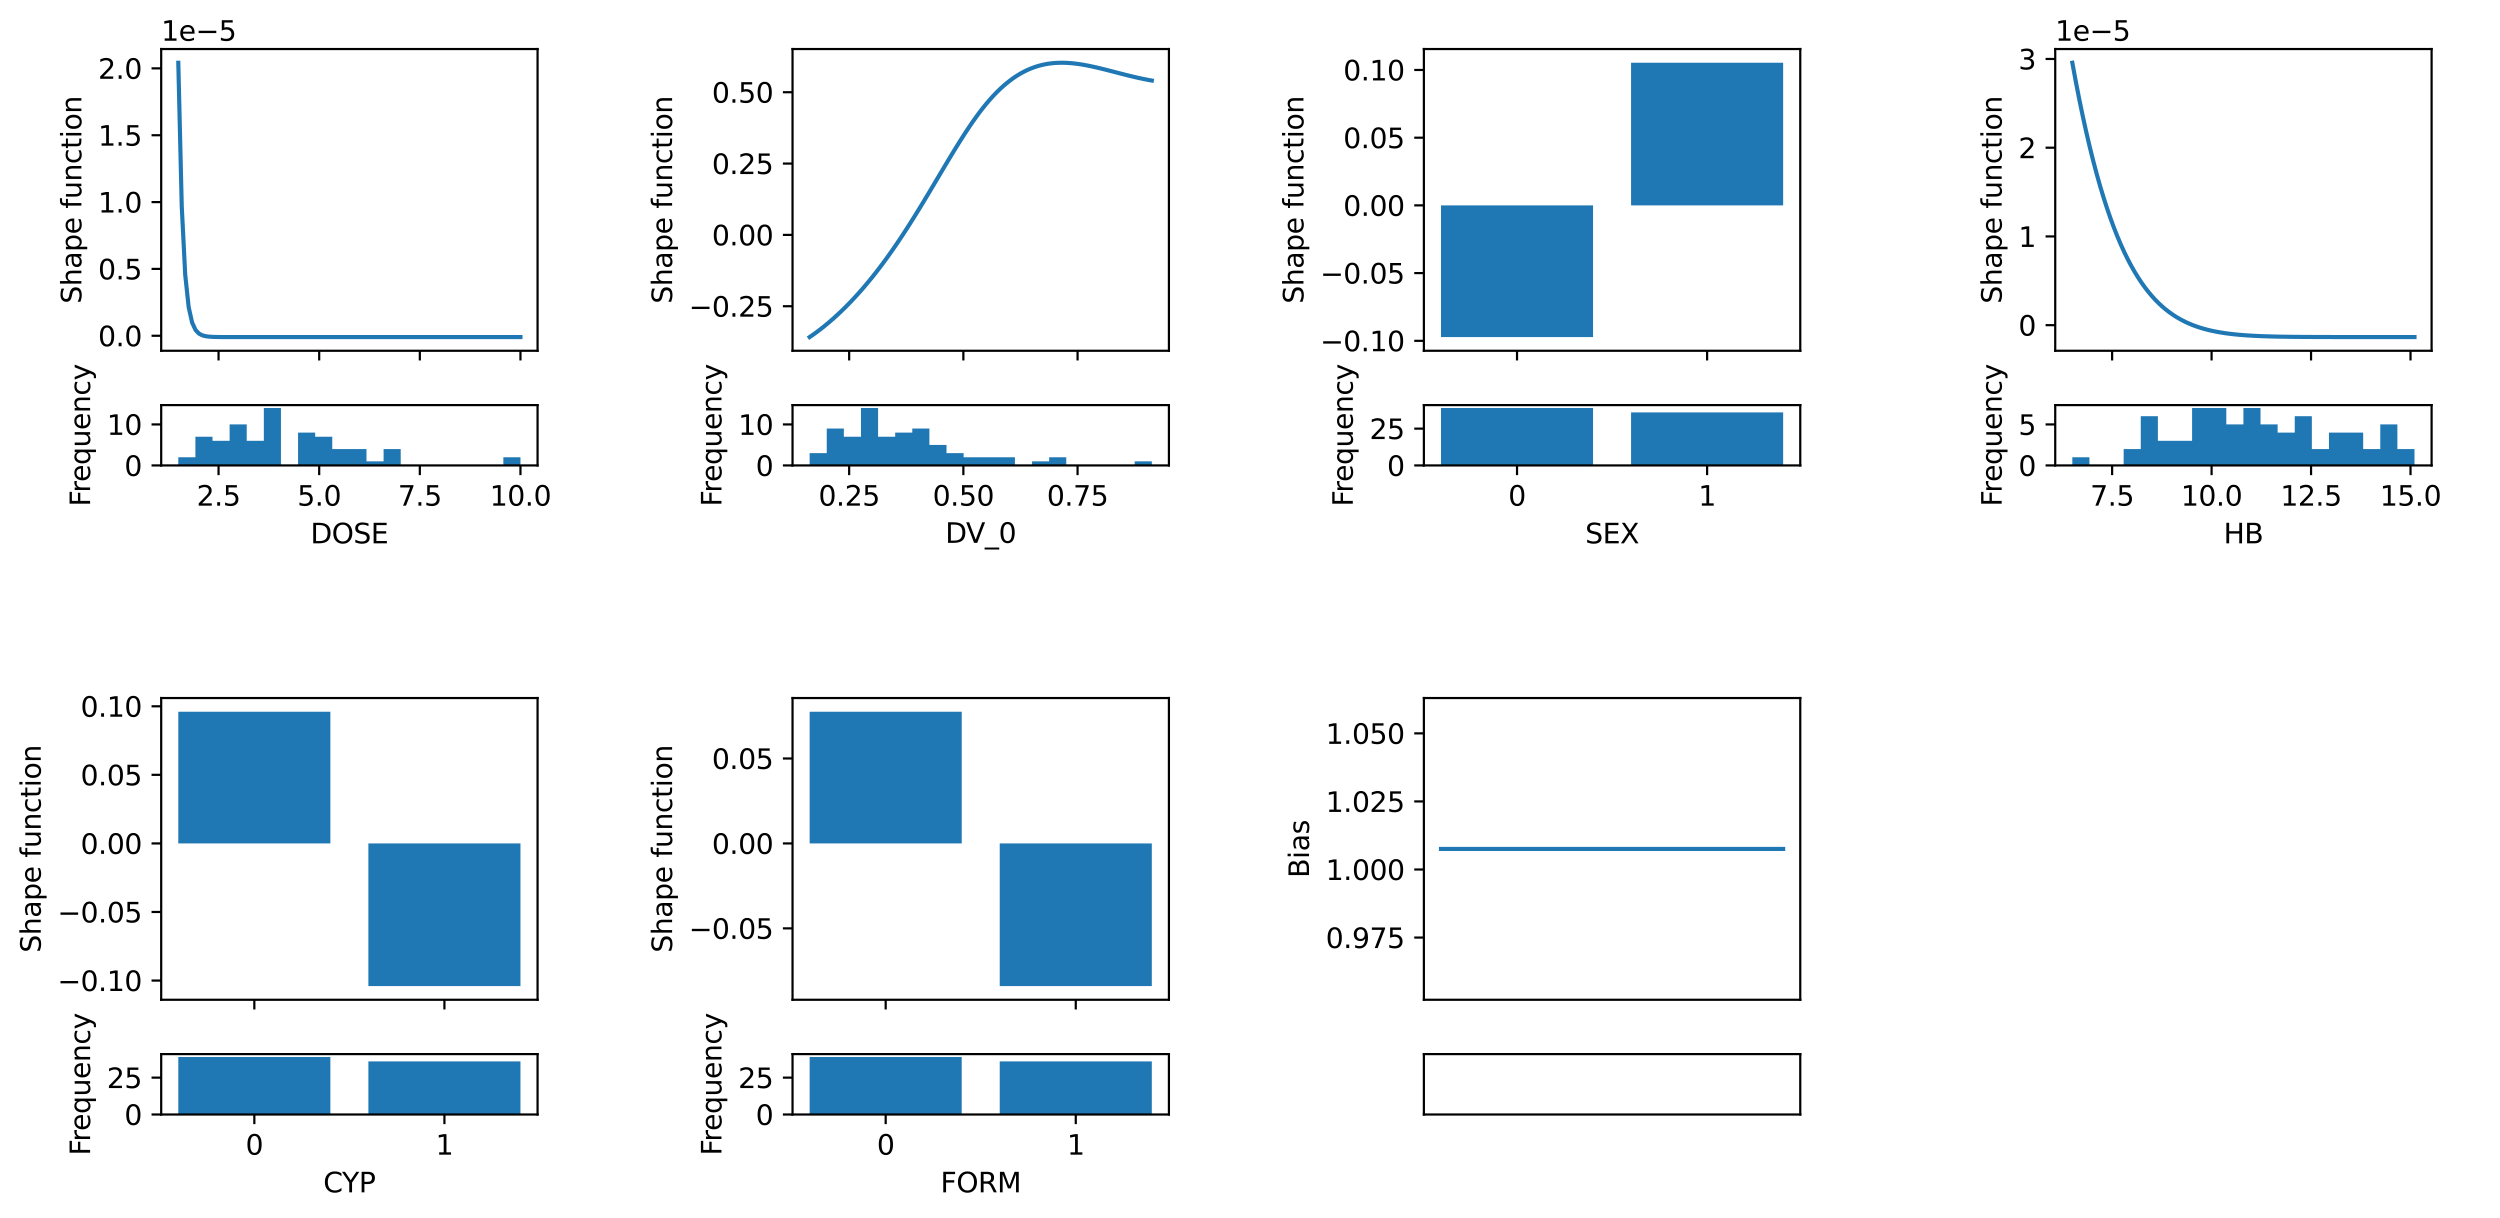 <?xml version="1.0" encoding="utf-8" standalone="no"?>
<!DOCTYPE svg PUBLIC "-//W3C//DTD SVG 1.1//EN"
  "http://www.w3.org/Graphics/SVG/1.1/DTD/svg11.dtd">
<svg xmlns:xlink="http://www.w3.org/1999/xlink" width="907.683pt" height="442.191pt" viewBox="0 0 907.683 442.191" xmlns="http://www.w3.org/2000/svg" version="1.1">
 <defs>
  <style type="text/css">*{stroke-linejoin: round; stroke-linecap: butt}</style>
 </defs>
 <g id="figure_1">
  <g id="patch_1">
   <path d="M 0 442.191 
L 907.683 442.191 
L 907.683 -0 
L 0 -0 
z
" style="fill: #ffffff"/>
  </g>
  <g id="subfigure_1">
   <g id="patch_2">
    <path d="M 36.483 190.598 
L 212.809 190.598 
L 212.809 -1 
M 36.483 -1 
L 36.483 190.598 
" style="fill: none"/>
   </g>
   <g id="axes_1">
    <g id="patch_3">
     <path d="M 58.523 127.364 
L 195.176 127.364 
L 195.176 17.798 
L 58.523 17.798 
z
" style="fill: #ffffff"/>
    </g>
    <g id="matplotlib.axis_1">
     <g id="xtick_1">
      <g id="line2d_1">
       <defs>
        <path id="m945b2066ad" d="M 0 0 
L 0 3.5 
" style="stroke: #000000; stroke-width: 0.8"/>
       </defs>
       <g>
        <use xlink:href="#m945b2066ad" x="79.35" y="127.364" style="stroke: #000000; stroke-width: 0.8"/>
       </g>
      </g>
     </g>
     <g id="xtick_2">
      <g id="line2d_2">
       <g>
        <use xlink:href="#m945b2066ad" x="115.888" y="127.364" style="stroke: #000000; stroke-width: 0.8"/>
       </g>
      </g>
     </g>
     <g id="xtick_3">
      <g id="line2d_3">
       <g>
        <use xlink:href="#m945b2066ad" x="152.427" y="127.364" style="stroke: #000000; stroke-width: 0.8"/>
       </g>
      </g>
     </g>
     <g id="xtick_4">
      <g id="line2d_4">
       <g>
        <use xlink:href="#m945b2066ad" x="188.965" y="127.364" style="stroke: #000000; stroke-width: 0.8"/>
       </g>
      </g>
     </g>
    </g>
    <g id="matplotlib.axis_2">
     <g id="ytick_1">
      <g id="line2d_5">
       <defs>
        <path id="m5b60b90e48" d="M 0 0 
L -3.5 0 
" style="stroke: #000000; stroke-width: 0.8"/>
       </defs>
       <g>
        <use xlink:href="#m5b60b90e48" x="58.523" y="121.914" style="stroke: #000000; stroke-width: 0.8"/>
       </g>
      </g>
      <g id="text_1">
       <!-- 0.0 -->
       <g transform="translate(35.62 125.713) scale(0.1 -0.1)">
        <defs>
         <path id="DejaVuSans-30" d="M 2034 4250 
Q 1547 4250 1301 3770 
Q 1056 3291 1056 2328 
Q 1056 1369 1301 889 
Q 1547 409 2034 409 
Q 2525 409 2770 889 
Q 3016 1369 3016 2328 
Q 3016 3291 2770 3770 
Q 2525 4250 2034 4250 
z
M 2034 4750 
Q 2819 4750 3233 4129 
Q 3647 3509 3647 2328 
Q 3647 1150 3233 529 
Q 2819 -91 2034 -91 
Q 1250 -91 836 529 
Q 422 1150 422 2328 
Q 422 3509 836 4129 
Q 1250 4750 2034 4750 
z
" transform="scale(0.016)"/>
         <path id="DejaVuSans-2e" d="M 684 794 
L 1344 794 
L 1344 0 
L 684 0 
L 684 794 
z
" transform="scale(0.016)"/>
        </defs>
        <use xlink:href="#DejaVuSans-30"/>
        <use xlink:href="#DejaVuSans-2e" x="63.623"/>
        <use xlink:href="#DejaVuSans-30" x="95.41"/>
       </g>
      </g>
     </g>
     <g id="ytick_2">
      <g id="line2d_6">
       <g>
        <use xlink:href="#m5b60b90e48" x="58.523" y="97.641" style="stroke: #000000; stroke-width: 0.8"/>
       </g>
      </g>
      <g id="text_2">
       <!-- 0.5 -->
       <g transform="translate(35.62 101.44) scale(0.1 -0.1)">
        <defs>
         <path id="DejaVuSans-35" d="M 691 4666 
L 3169 4666 
L 3169 4134 
L 1269 4134 
L 1269 2991 
Q 1406 3038 1543 3061 
Q 1681 3084 1819 3084 
Q 2600 3084 3056 2656 
Q 3513 2228 3513 1497 
Q 3513 744 3044 326 
Q 2575 -91 1722 -91 
Q 1428 -91 1123 -41 
Q 819 9 494 109 
L 494 744 
Q 775 591 1075 516 
Q 1375 441 1709 441 
Q 2250 441 2565 725 
Q 2881 1009 2881 1497 
Q 2881 1984 2565 2268 
Q 2250 2553 1709 2553 
Q 1456 2553 1204 2497 
Q 953 2441 691 2322 
L 691 4666 
z
" transform="scale(0.016)"/>
        </defs>
        <use xlink:href="#DejaVuSans-30"/>
        <use xlink:href="#DejaVuSans-2e" x="63.623"/>
        <use xlink:href="#DejaVuSans-35" x="95.41"/>
       </g>
      </g>
     </g>
     <g id="ytick_3">
      <g id="line2d_7">
       <g>
        <use xlink:href="#m5b60b90e48" x="58.523" y="73.367" style="stroke: #000000; stroke-width: 0.8"/>
       </g>
      </g>
      <g id="text_3">
       <!-- 1.0 -->
       <g transform="translate(35.62 77.166) scale(0.1 -0.1)">
        <defs>
         <path id="DejaVuSans-31" d="M 794 531 
L 1825 531 
L 1825 4091 
L 703 3866 
L 703 4441 
L 1819 4666 
L 2450 4666 
L 2450 531 
L 3481 531 
L 3481 0 
L 794 0 
L 794 531 
z
" transform="scale(0.016)"/>
        </defs>
        <use xlink:href="#DejaVuSans-31"/>
        <use xlink:href="#DejaVuSans-2e" x="63.623"/>
        <use xlink:href="#DejaVuSans-30" x="95.41"/>
       </g>
      </g>
     </g>
     <g id="ytick_4">
      <g id="line2d_8">
       <g>
        <use xlink:href="#m5b60b90e48" x="58.523" y="49.093" style="stroke: #000000; stroke-width: 0.8"/>
       </g>
      </g>
      <g id="text_4">
       <!-- 1.5 -->
       <g transform="translate(35.62 52.893) scale(0.1 -0.1)">
        <use xlink:href="#DejaVuSans-31"/>
        <use xlink:href="#DejaVuSans-2e" x="63.623"/>
        <use xlink:href="#DejaVuSans-35" x="95.41"/>
       </g>
      </g>
     </g>
     <g id="ytick_5">
      <g id="line2d_9">
       <g>
        <use xlink:href="#m5b60b90e48" x="58.523" y="24.82" style="stroke: #000000; stroke-width: 0.8"/>
       </g>
      </g>
      <g id="text_5">
       <!-- 2.0 -->
       <g transform="translate(35.62 28.619) scale(0.1 -0.1)">
        <defs>
         <path id="DejaVuSans-32" d="M 1228 531 
L 3431 531 
L 3431 0 
L 469 0 
L 469 531 
Q 828 903 1448 1529 
Q 2069 2156 2228 2338 
Q 2531 2678 2651 2914 
Q 2772 3150 2772 3378 
Q 2772 3750 2511 3984 
Q 2250 4219 1831 4219 
Q 1534 4219 1204 4116 
Q 875 4013 500 3803 
L 500 4441 
Q 881 4594 1212 4672 
Q 1544 4750 1819 4750 
Q 2544 4750 2975 4387 
Q 3406 4025 3406 3419 
Q 3406 3131 3298 2873 
Q 3191 2616 2906 2266 
Q 2828 2175 2409 1742 
Q 1991 1309 1228 531 
z
" transform="scale(0.016)"/>
        </defs>
        <use xlink:href="#DejaVuSans-32"/>
        <use xlink:href="#DejaVuSans-2e" x="63.623"/>
        <use xlink:href="#DejaVuSans-30" x="95.41"/>
       </g>
      </g>
     </g>
     <g id="text_6">
      <!-- Shape function -->
      <g transform="translate(29.541 110.252) rotate(-90) scale(0.1 -0.1)">
       <defs>
        <path id="DejaVuSans-53" d="M 3425 4513 
L 3425 3897 
Q 3066 4069 2747 4153 
Q 2428 4238 2131 4238 
Q 1616 4238 1336 4038 
Q 1056 3838 1056 3469 
Q 1056 3159 1242 3001 
Q 1428 2844 1947 2747 
L 2328 2669 
Q 3034 2534 3370 2195 
Q 3706 1856 3706 1288 
Q 3706 609 3251 259 
Q 2797 -91 1919 -91 
Q 1588 -91 1214 -16 
Q 841 59 441 206 
L 441 856 
Q 825 641 1194 531 
Q 1563 422 1919 422 
Q 2459 422 2753 634 
Q 3047 847 3047 1241 
Q 3047 1584 2836 1778 
Q 2625 1972 2144 2069 
L 1759 2144 
Q 1053 2284 737 2584 
Q 422 2884 422 3419 
Q 422 4038 858 4394 
Q 1294 4750 2059 4750 
Q 2388 4750 2728 4690 
Q 3069 4631 3425 4513 
z
" transform="scale(0.016)"/>
        <path id="DejaVuSans-68" d="M 3513 2113 
L 3513 0 
L 2938 0 
L 2938 2094 
Q 2938 2591 2744 2837 
Q 2550 3084 2163 3084 
Q 1697 3084 1428 2787 
Q 1159 2491 1159 1978 
L 1159 0 
L 581 0 
L 581 4863 
L 1159 4863 
L 1159 2956 
Q 1366 3272 1645 3428 
Q 1925 3584 2291 3584 
Q 2894 3584 3203 3211 
Q 3513 2838 3513 2113 
z
" transform="scale(0.016)"/>
        <path id="DejaVuSans-61" d="M 2194 1759 
Q 1497 1759 1228 1600 
Q 959 1441 959 1056 
Q 959 750 1161 570 
Q 1363 391 1709 391 
Q 2188 391 2477 730 
Q 2766 1069 2766 1631 
L 2766 1759 
L 2194 1759 
z
M 3341 1997 
L 3341 0 
L 2766 0 
L 2766 531 
Q 2569 213 2275 61 
Q 1981 -91 1556 -91 
Q 1019 -91 701 211 
Q 384 513 384 1019 
Q 384 1609 779 1909 
Q 1175 2209 1959 2209 
L 2766 2209 
L 2766 2266 
Q 2766 2663 2505 2880 
Q 2244 3097 1772 3097 
Q 1472 3097 1187 3025 
Q 903 2953 641 2809 
L 641 3341 
Q 956 3463 1253 3523 
Q 1550 3584 1831 3584 
Q 2591 3584 2966 3190 
Q 3341 2797 3341 1997 
z
" transform="scale(0.016)"/>
        <path id="DejaVuSans-70" d="M 1159 525 
L 1159 -1331 
L 581 -1331 
L 581 3500 
L 1159 3500 
L 1159 2969 
Q 1341 3281 1617 3432 
Q 1894 3584 2278 3584 
Q 2916 3584 3314 3078 
Q 3713 2572 3713 1747 
Q 3713 922 3314 415 
Q 2916 -91 2278 -91 
Q 1894 -91 1617 61 
Q 1341 213 1159 525 
z
M 3116 1747 
Q 3116 2381 2855 2742 
Q 2594 3103 2138 3103 
Q 1681 3103 1420 2742 
Q 1159 2381 1159 1747 
Q 1159 1113 1420 752 
Q 1681 391 2138 391 
Q 2594 391 2855 752 
Q 3116 1113 3116 1747 
z
" transform="scale(0.016)"/>
        <path id="DejaVuSans-65" d="M 3597 1894 
L 3597 1613 
L 953 1613 
Q 991 1019 1311 708 
Q 1631 397 2203 397 
Q 2534 397 2845 478 
Q 3156 559 3463 722 
L 3463 178 
Q 3153 47 2828 -22 
Q 2503 -91 2169 -91 
Q 1331 -91 842 396 
Q 353 884 353 1716 
Q 353 2575 817 3079 
Q 1281 3584 2069 3584 
Q 2775 3584 3186 3129 
Q 3597 2675 3597 1894 
z
M 3022 2063 
Q 3016 2534 2758 2815 
Q 2500 3097 2075 3097 
Q 1594 3097 1305 2825 
Q 1016 2553 972 2059 
L 3022 2063 
z
" transform="scale(0.016)"/>
        <path id="DejaVuSans-20" transform="scale(0.016)"/>
        <path id="DejaVuSans-66" d="M 2375 4863 
L 2375 4384 
L 1825 4384 
Q 1516 4384 1395 4259 
Q 1275 4134 1275 3809 
L 1275 3500 
L 2222 3500 
L 2222 3053 
L 1275 3053 
L 1275 0 
L 697 0 
L 697 3053 
L 147 3053 
L 147 3500 
L 697 3500 
L 697 3744 
Q 697 4328 969 4595 
Q 1241 4863 1831 4863 
L 2375 4863 
z
" transform="scale(0.016)"/>
        <path id="DejaVuSans-75" d="M 544 1381 
L 544 3500 
L 1119 3500 
L 1119 1403 
Q 1119 906 1312 657 
Q 1506 409 1894 409 
Q 2359 409 2629 706 
Q 2900 1003 2900 1516 
L 2900 3500 
L 3475 3500 
L 3475 0 
L 2900 0 
L 2900 538 
Q 2691 219 2414 64 
Q 2138 -91 1772 -91 
Q 1169 -91 856 284 
Q 544 659 544 1381 
z
M 1991 3584 
L 1991 3584 
z
" transform="scale(0.016)"/>
        <path id="DejaVuSans-6e" d="M 3513 2113 
L 3513 0 
L 2938 0 
L 2938 2094 
Q 2938 2591 2744 2837 
Q 2550 3084 2163 3084 
Q 1697 3084 1428 2787 
Q 1159 2491 1159 1978 
L 1159 0 
L 581 0 
L 581 3500 
L 1159 3500 
L 1159 2956 
Q 1366 3272 1645 3428 
Q 1925 3584 2291 3584 
Q 2894 3584 3203 3211 
Q 3513 2838 3513 2113 
z
" transform="scale(0.016)"/>
        <path id="DejaVuSans-63" d="M 3122 3366 
L 3122 2828 
Q 2878 2963 2633 3030 
Q 2388 3097 2138 3097 
Q 1578 3097 1268 2742 
Q 959 2388 959 1747 
Q 959 1106 1268 751 
Q 1578 397 2138 397 
Q 2388 397 2633 464 
Q 2878 531 3122 666 
L 3122 134 
Q 2881 22 2623 -34 
Q 2366 -91 2075 -91 
Q 1284 -91 818 406 
Q 353 903 353 1747 
Q 353 2603 823 3093 
Q 1294 3584 2113 3584 
Q 2378 3584 2631 3529 
Q 2884 3475 3122 3366 
z
" transform="scale(0.016)"/>
        <path id="DejaVuSans-74" d="M 1172 4494 
L 1172 3500 
L 2356 3500 
L 2356 3053 
L 1172 3053 
L 1172 1153 
Q 1172 725 1289 603 
Q 1406 481 1766 481 
L 2356 481 
L 2356 0 
L 1766 0 
Q 1100 0 847 248 
Q 594 497 594 1153 
L 594 3053 
L 172 3053 
L 172 3500 
L 594 3500 
L 594 4494 
L 1172 4494 
z
" transform="scale(0.016)"/>
        <path id="DejaVuSans-69" d="M 603 3500 
L 1178 3500 
L 1178 0 
L 603 0 
L 603 3500 
z
M 603 4863 
L 1178 4863 
L 1178 4134 
L 603 4134 
L 603 4863 
z
" transform="scale(0.016)"/>
        <path id="DejaVuSans-6f" d="M 1959 3097 
Q 1497 3097 1228 2736 
Q 959 2375 959 1747 
Q 959 1119 1226 758 
Q 1494 397 1959 397 
Q 2419 397 2687 759 
Q 2956 1122 2956 1747 
Q 2956 2369 2687 2733 
Q 2419 3097 1959 3097 
z
M 1959 3584 
Q 2709 3584 3137 3096 
Q 3566 2609 3566 1747 
Q 3566 888 3137 398 
Q 2709 -91 1959 -91 
Q 1206 -91 779 398 
Q 353 888 353 1747 
Q 353 2609 779 3096 
Q 1206 3584 1959 3584 
z
" transform="scale(0.016)"/>
       </defs>
       <use xlink:href="#DejaVuSans-53"/>
       <use xlink:href="#DejaVuSans-68" x="63.477"/>
       <use xlink:href="#DejaVuSans-61" x="126.855"/>
       <use xlink:href="#DejaVuSans-70" x="188.135"/>
       <use xlink:href="#DejaVuSans-65" x="251.611"/>
       <use xlink:href="#DejaVuSans-20" x="313.135"/>
       <use xlink:href="#DejaVuSans-66" x="344.922"/>
       <use xlink:href="#DejaVuSans-75" x="380.127"/>
       <use xlink:href="#DejaVuSans-6e" x="443.506"/>
       <use xlink:href="#DejaVuSans-63" x="506.885"/>
       <use xlink:href="#DejaVuSans-74" x="561.865"/>
       <use xlink:href="#DejaVuSans-69" x="601.074"/>
       <use xlink:href="#DejaVuSans-6f" x="628.857"/>
       <use xlink:href="#DejaVuSans-6e" x="690.039"/>
      </g>
     </g>
     <g id="text_7">
      <!-- 1e−5 -->
      <g transform="translate(58.523 14.798) scale(0.1 -0.1)">
       <defs>
        <path id="DejaVuSans-2212" d="M 678 2272 
L 4684 2272 
L 4684 1741 
L 678 1741 
L 678 2272 
z
" transform="scale(0.016)"/>
       </defs>
       <use xlink:href="#DejaVuSans-31"/>
       <use xlink:href="#DejaVuSans-65" x="63.623"/>
       <use xlink:href="#DejaVuSans-2212" x="125.146"/>
       <use xlink:href="#DejaVuSans-35" x="208.936"/>
      </g>
     </g>
    </g>
    <g id="line2d_10">
     <path d="M 64.735 22.779 
L 65.99 75.013 
L 67.245 99.737 
L 68.499 111.501 
L 69.754 117.128 
L 71.009 119.833 
L 72.264 121.14 
L 73.519 121.774 
L 74.774 122.084 
L 76.029 122.235 
L 77.283 122.31 
L 78.538 122.347 
L 79.793 122.365 
L 81.048 122.374 
L 82.303 122.379 
L 83.558 122.381 
L 84.813 122.382 
L 86.067 122.383 
L 87.322 122.383 
L 88.577 122.383 
L 89.832 122.383 
L 91.087 122.383 
L 92.342 122.383 
L 93.596 122.383 
L 94.851 122.383 
L 96.106 122.383 
L 97.361 122.383 
L 98.616 122.383 
L 99.871 122.383 
L 101.126 122.383 
L 102.38 122.383 
L 103.635 122.383 
L 104.89 122.383 
L 106.145 122.383 
L 107.4 122.383 
L 108.655 122.383 
L 109.91 122.383 
L 111.164 122.383 
L 112.419 122.383 
L 113.674 122.383 
L 114.929 122.383 
L 116.184 122.383 
L 117.439 122.383 
L 118.693 122.383 
L 119.948 122.383 
L 121.203 122.383 
L 122.458 122.383 
L 123.713 122.383 
L 124.968 122.383 
L 126.223 122.383 
L 127.477 122.383 
L 128.732 122.383 
L 129.987 122.383 
L 131.242 122.383 
L 132.497 122.383 
L 133.752 122.383 
L 135.006 122.383 
L 136.261 122.383 
L 137.516 122.383 
L 138.771 122.383 
L 140.026 122.383 
L 141.281 122.383 
L 142.536 122.383 
L 143.79 122.383 
L 145.045 122.383 
L 146.3 122.383 
L 147.555 122.383 
L 148.81 122.383 
L 150.065 122.383 
L 151.32 122.383 
L 152.574 122.383 
L 153.829 122.383 
L 155.084 122.383 
L 156.339 122.383 
L 157.594 122.383 
L 158.849 122.383 
L 160.103 122.383 
L 161.358 122.383 
L 162.613 122.383 
L 163.868 122.383 
L 165.123 122.383 
L 166.378 122.383 
L 167.633 122.383 
L 168.887 122.383 
L 170.142 122.383 
L 171.397 122.383 
L 172.652 122.383 
L 173.907 122.383 
L 175.162 122.383 
L 176.417 122.383 
L 177.671 122.383 
L 178.926 122.383 
L 180.181 122.383 
L 181.436 122.383 
L 182.691 122.383 
L 183.946 122.383 
L 185.2 122.383 
L 186.455 122.383 
L 187.71 122.383 
L 188.965 122.383 
" clip-path="url(#p97eedda03d)" style="fill: none; stroke: #1f77b4; stroke-width: 1.5; stroke-linecap: square"/>
    </g>
    <g id="patch_4">
     <path d="M 58.523 127.364 
L 58.523 17.798 
" style="fill: none; stroke: #000000; stroke-width: 0.8; stroke-linejoin: miter; stroke-linecap: square"/>
    </g>
    <g id="patch_5">
     <path d="M 195.176 127.364 
L 195.176 17.798 
" style="fill: none; stroke: #000000; stroke-width: 0.8; stroke-linejoin: miter; stroke-linecap: square"/>
    </g>
    <g id="patch_6">
     <path d="M 58.523 127.364 
L 195.176 127.364 
" style="fill: none; stroke: #000000; stroke-width: 0.8; stroke-linejoin: miter; stroke-linecap: square"/>
    </g>
    <g id="patch_7">
     <path d="M 58.523 17.798 
L 195.176 17.798 
" style="fill: none; stroke: #000000; stroke-width: 0.8; stroke-linejoin: miter; stroke-linecap: square"/>
    </g>
   </g>
   <g id="axes_2">
    <g id="patch_8">
     <path d="M 58.523 168.998 
L 195.176 168.998 
L 195.176 147.085 
L 58.523 147.085 
z
" style="fill: #ffffff"/>
    </g>
    <g id="patch_9">
     <path d="M 64.735 168.998 
L 64.735 166.017 
L 70.946 166.017 
L 70.946 158.564 
L 77.158 158.564 
L 77.158 160.054 
L 83.369 160.054 
L 83.369 154.092 
L 89.581 154.092 
L 89.581 160.054 
L 95.792 160.054 
L 95.792 148.129 
L 102.004 148.129 
L 102.004 168.998 
L 108.215 168.998 
L 108.215 157.073 
L 114.427 157.073 
L 114.427 158.564 
L 120.638 158.564 
L 120.638 163.036 
L 126.85 163.036 
L 126.85 163.036 
L 133.061 163.036 
L 133.061 167.508 
L 139.273 167.508 
L 139.273 163.036 
L 145.484 163.036 
L 145.484 168.998 
L 151.696 168.998 
L 151.696 168.998 
L 157.907 168.998 
L 157.907 168.998 
L 164.119 168.998 
L 164.119 168.998 
L 170.33 168.998 
L 170.33 168.998 
L 176.542 168.998 
L 176.542 168.998 
L 182.753 168.998 
L 182.753 166.017 
L 188.965 166.017 
L 188.965 168.998 
" clip-path="url(#pe09971622b)" style="fill: #1f77b4"/>
    </g>
    <g id="matplotlib.axis_3">
     <g id="xtick_5">
      <g id="line2d_11">
       <g>
        <use xlink:href="#m945b2066ad" x="79.35" y="168.998" style="stroke: #000000; stroke-width: 0.8"/>
       </g>
      </g>
      <g id="text_8">
       <!-- 2.5 -->
       <g transform="translate(71.399 183.597) scale(0.1 -0.1)">
        <use xlink:href="#DejaVuSans-32"/>
        <use xlink:href="#DejaVuSans-2e" x="63.623"/>
        <use xlink:href="#DejaVuSans-35" x="95.41"/>
       </g>
      </g>
     </g>
     <g id="xtick_6">
      <g id="line2d_12">
       <g>
        <use xlink:href="#m945b2066ad" x="115.888" y="168.998" style="stroke: #000000; stroke-width: 0.8"/>
       </g>
      </g>
      <g id="text_9">
       <!-- 5.0 -->
       <g transform="translate(107.937 183.597) scale(0.1 -0.1)">
        <use xlink:href="#DejaVuSans-35"/>
        <use xlink:href="#DejaVuSans-2e" x="63.623"/>
        <use xlink:href="#DejaVuSans-30" x="95.41"/>
       </g>
      </g>
     </g>
     <g id="xtick_7">
      <g id="line2d_13">
       <g>
        <use xlink:href="#m945b2066ad" x="152.427" y="168.998" style="stroke: #000000; stroke-width: 0.8"/>
       </g>
      </g>
      <g id="text_10">
       <!-- 7.5 -->
       <g transform="translate(144.475 183.597) scale(0.1 -0.1)">
        <defs>
         <path id="DejaVuSans-37" d="M 525 4666 
L 3525 4666 
L 3525 4397 
L 1831 0 
L 1172 0 
L 2766 4134 
L 525 4134 
L 525 4666 
z
" transform="scale(0.016)"/>
        </defs>
        <use xlink:href="#DejaVuSans-37"/>
        <use xlink:href="#DejaVuSans-2e" x="63.623"/>
        <use xlink:href="#DejaVuSans-35" x="95.41"/>
       </g>
      </g>
     </g>
     <g id="xtick_8">
      <g id="line2d_14">
       <g>
        <use xlink:href="#m945b2066ad" x="188.965" y="168.998" style="stroke: #000000; stroke-width: 0.8"/>
       </g>
      </g>
      <g id="text_11">
       <!-- 10.0 -->
       <g transform="translate(177.832 183.597) scale(0.1 -0.1)">
        <use xlink:href="#DejaVuSans-31"/>
        <use xlink:href="#DejaVuSans-30" x="63.623"/>
        <use xlink:href="#DejaVuSans-2e" x="127.246"/>
        <use xlink:href="#DejaVuSans-30" x="159.033"/>
       </g>
      </g>
     </g>
     <g id="text_12">
      <!-- DOSE -->
      <g transform="translate(112.73 197.275) scale(0.1 -0.1)">
       <defs>
        <path id="DejaVuSans-44" d="M 1259 4147 
L 1259 519 
L 2022 519 
Q 2988 519 3436 956 
Q 3884 1394 3884 2338 
Q 3884 3275 3436 3711 
Q 2988 4147 2022 4147 
L 1259 4147 
z
M 628 4666 
L 1925 4666 
Q 3281 4666 3915 4102 
Q 4550 3538 4550 2338 
Q 4550 1131 3912 565 
Q 3275 0 1925 0 
L 628 0 
L 628 4666 
z
" transform="scale(0.016)"/>
        <path id="DejaVuSans-4f" d="M 2522 4238 
Q 1834 4238 1429 3725 
Q 1025 3213 1025 2328 
Q 1025 1447 1429 934 
Q 1834 422 2522 422 
Q 3209 422 3611 934 
Q 4013 1447 4013 2328 
Q 4013 3213 3611 3725 
Q 3209 4238 2522 4238 
z
M 2522 4750 
Q 3503 4750 4090 4092 
Q 4678 3434 4678 2328 
Q 4678 1225 4090 567 
Q 3503 -91 2522 -91 
Q 1538 -91 948 565 
Q 359 1222 359 2328 
Q 359 3434 948 4092 
Q 1538 4750 2522 4750 
z
" transform="scale(0.016)"/>
        <path id="DejaVuSans-45" d="M 628 4666 
L 3578 4666 
L 3578 4134 
L 1259 4134 
L 1259 2753 
L 3481 2753 
L 3481 2222 
L 1259 2222 
L 1259 531 
L 3634 531 
L 3634 0 
L 628 0 
L 628 4666 
z
" transform="scale(0.016)"/>
       </defs>
       <use xlink:href="#DejaVuSans-44"/>
       <use xlink:href="#DejaVuSans-4f" x="77.002"/>
       <use xlink:href="#DejaVuSans-53" x="155.713"/>
       <use xlink:href="#DejaVuSans-45" x="219.189"/>
      </g>
     </g>
    </g>
    <g id="matplotlib.axis_4">
     <g id="ytick_6">
      <g id="line2d_15">
       <g>
        <use xlink:href="#m5b60b90e48" x="58.523" y="168.998" style="stroke: #000000; stroke-width: 0.8"/>
       </g>
      </g>
      <g id="text_13">
       <!-- 0 -->
       <g transform="translate(45.161 172.798) scale(0.1 -0.1)">
        <use xlink:href="#DejaVuSans-30"/>
       </g>
      </g>
     </g>
     <g id="ytick_7">
      <g id="line2d_16">
       <g>
        <use xlink:href="#m5b60b90e48" x="58.523" y="154.092" style="stroke: #000000; stroke-width: 0.8"/>
       </g>
      </g>
      <g id="text_14">
       <!-- 10 -->
       <g transform="translate(38.798 157.891) scale(0.1 -0.1)">
        <use xlink:href="#DejaVuSans-31"/>
        <use xlink:href="#DejaVuSans-30" x="63.623"/>
       </g>
      </g>
     </g>
     <g id="text_15">
      <!-- Frequency -->
      <g transform="translate(32.719 183.872) rotate(-90) scale(0.1 -0.1)">
       <defs>
        <path id="DejaVuSans-46" d="M 628 4666 
L 3309 4666 
L 3309 4134 
L 1259 4134 
L 1259 2759 
L 3109 2759 
L 3109 2228 
L 1259 2228 
L 1259 0 
L 628 0 
L 628 4666 
z
" transform="scale(0.016)"/>
        <path id="DejaVuSans-72" d="M 2631 2963 
Q 2534 3019 2420 3045 
Q 2306 3072 2169 3072 
Q 1681 3072 1420 2755 
Q 1159 2438 1159 1844 
L 1159 0 
L 581 0 
L 581 3500 
L 1159 3500 
L 1159 2956 
Q 1341 3275 1631 3429 
Q 1922 3584 2338 3584 
Q 2397 3584 2469 3576 
Q 2541 3569 2628 3553 
L 2631 2963 
z
" transform="scale(0.016)"/>
        <path id="DejaVuSans-71" d="M 947 1747 
Q 947 1113 1208 752 
Q 1469 391 1925 391 
Q 2381 391 2643 752 
Q 2906 1113 2906 1747 
Q 2906 2381 2643 2742 
Q 2381 3103 1925 3103 
Q 1469 3103 1208 2742 
Q 947 2381 947 1747 
z
M 2906 525 
Q 2725 213 2448 61 
Q 2172 -91 1784 -91 
Q 1150 -91 751 415 
Q 353 922 353 1747 
Q 353 2572 751 3078 
Q 1150 3584 1784 3584 
Q 2172 3584 2448 3432 
Q 2725 3281 2906 2969 
L 2906 3500 
L 3481 3500 
L 3481 -1331 
L 2906 -1331 
L 2906 525 
z
" transform="scale(0.016)"/>
        <path id="DejaVuSans-79" d="M 2059 -325 
Q 1816 -950 1584 -1140 
Q 1353 -1331 966 -1331 
L 506 -1331 
L 506 -850 
L 844 -850 
Q 1081 -850 1212 -737 
Q 1344 -625 1503 -206 
L 1606 56 
L 191 3500 
L 800 3500 
L 1894 763 
L 2988 3500 
L 3597 3500 
L 2059 -325 
z
" transform="scale(0.016)"/>
       </defs>
       <use xlink:href="#DejaVuSans-46"/>
       <use xlink:href="#DejaVuSans-72" x="50.27"/>
       <use xlink:href="#DejaVuSans-65" x="89.133"/>
       <use xlink:href="#DejaVuSans-71" x="150.656"/>
       <use xlink:href="#DejaVuSans-75" x="214.133"/>
       <use xlink:href="#DejaVuSans-65" x="277.512"/>
       <use xlink:href="#DejaVuSans-6e" x="339.035"/>
       <use xlink:href="#DejaVuSans-63" x="402.414"/>
       <use xlink:href="#DejaVuSans-79" x="457.395"/>
      </g>
     </g>
    </g>
    <g id="patch_10">
     <path d="M 58.523 168.998 
L 58.523 147.085 
" style="fill: none; stroke: #000000; stroke-width: 0.8; stroke-linejoin: miter; stroke-linecap: square"/>
    </g>
    <g id="patch_11">
     <path d="M 195.176 168.998 
L 195.176 147.085 
" style="fill: none; stroke: #000000; stroke-width: 0.8; stroke-linejoin: miter; stroke-linecap: square"/>
    </g>
    <g id="patch_12">
     <path d="M 58.523 168.998 
L 195.176 168.998 
" style="fill: none; stroke: #000000; stroke-width: 0.8; stroke-linejoin: miter; stroke-linecap: square"/>
    </g>
    <g id="patch_13">
     <path d="M 58.523 147.085 
L 195.176 147.085 
" style="fill: none; stroke: #000000; stroke-width: 0.8; stroke-linejoin: miter; stroke-linecap: square"/>
    </g>
   </g>
  </g>
  <g id="subfigure_2">
   <g id="patch_14">
    <path d="M 36.483 426.235 
L 212.809 426.235 
L 212.809 229.871 
L 36.483 229.871 
L 36.483 426.235 
z
" style="fill: none"/>
   </g>
   <g id="axes_3">
    <g id="patch_15">
     <path d="M 58.523 363 
L 195.176 363 
L 195.176 253.435 
L 58.523 253.435 
z
" style="fill: #ffffff"/>
    </g>
    <g id="patch_16">
     <path d="M 64.735 306.225 
L 119.948 306.225 
L 119.948 258.415 
L 64.735 258.415 
z
" clip-path="url(#p38bda8db73)" style="fill: #1f77b4"/>
    </g>
    <g id="patch_17">
     <path d="M 133.752 306.225 
L 188.965 306.225 
L 188.965 358.02 
L 133.752 358.02 
z
" clip-path="url(#p38bda8db73)" style="fill: #1f77b4"/>
    </g>
    <g id="matplotlib.axis_5">
     <g id="xtick_9">
      <g id="line2d_17">
       <g>
        <use xlink:href="#m945b2066ad" x="92.342" y="363" style="stroke: #000000; stroke-width: 0.8"/>
       </g>
      </g>
     </g>
     <g id="xtick_10">
      <g id="line2d_18">
       <g>
        <use xlink:href="#m945b2066ad" x="161.358" y="363" style="stroke: #000000; stroke-width: 0.8"/>
       </g>
      </g>
     </g>
    </g>
    <g id="matplotlib.axis_6">
     <g id="ytick_8">
      <g id="line2d_19">
       <g>
        <use xlink:href="#m5b60b90e48" x="58.523" y="356.018" style="stroke: #000000; stroke-width: 0.8"/>
       </g>
      </g>
      <g id="text_16">
       <!-- −0.10 -->
       <g transform="translate(20.878 359.817) scale(0.1 -0.1)">
        <use xlink:href="#DejaVuSans-2212"/>
        <use xlink:href="#DejaVuSans-30" x="83.789"/>
        <use xlink:href="#DejaVuSans-2e" x="147.412"/>
        <use xlink:href="#DejaVuSans-31" x="179.199"/>
        <use xlink:href="#DejaVuSans-30" x="242.822"/>
       </g>
      </g>
     </g>
     <g id="ytick_9">
      <g id="line2d_20">
       <g>
        <use xlink:href="#m5b60b90e48" x="58.523" y="331.122" style="stroke: #000000; stroke-width: 0.8"/>
       </g>
      </g>
      <g id="text_17">
       <!-- −0.05 -->
       <g transform="translate(20.878 334.921) scale(0.1 -0.1)">
        <use xlink:href="#DejaVuSans-2212"/>
        <use xlink:href="#DejaVuSans-30" x="83.789"/>
        <use xlink:href="#DejaVuSans-2e" x="147.412"/>
        <use xlink:href="#DejaVuSans-30" x="179.199"/>
        <use xlink:href="#DejaVuSans-35" x="242.822"/>
       </g>
      </g>
     </g>
     <g id="ytick_10">
      <g id="line2d_21">
       <g>
        <use xlink:href="#m5b60b90e48" x="58.523" y="306.225" style="stroke: #000000; stroke-width: 0.8"/>
       </g>
      </g>
      <g id="text_18">
       <!-- 0.00 -->
       <g transform="translate(29.258 310.025) scale(0.1 -0.1)">
        <use xlink:href="#DejaVuSans-30"/>
        <use xlink:href="#DejaVuSans-2e" x="63.623"/>
        <use xlink:href="#DejaVuSans-30" x="95.41"/>
        <use xlink:href="#DejaVuSans-30" x="159.033"/>
       </g>
      </g>
     </g>
     <g id="ytick_11">
      <g id="line2d_22">
       <g>
        <use xlink:href="#m5b60b90e48" x="58.523" y="281.329" style="stroke: #000000; stroke-width: 0.8"/>
       </g>
      </g>
      <g id="text_19">
       <!-- 0.05 -->
       <g transform="translate(29.258 285.128) scale(0.1 -0.1)">
        <use xlink:href="#DejaVuSans-30"/>
        <use xlink:href="#DejaVuSans-2e" x="63.623"/>
        <use xlink:href="#DejaVuSans-30" x="95.41"/>
        <use xlink:href="#DejaVuSans-35" x="159.033"/>
       </g>
      </g>
     </g>
     <g id="ytick_12">
      <g id="line2d_23">
       <g>
        <use xlink:href="#m5b60b90e48" x="58.523" y="256.433" style="stroke: #000000; stroke-width: 0.8"/>
       </g>
      </g>
      <g id="text_20">
       <!-- 0.10 -->
       <g transform="translate(29.258 260.232) scale(0.1 -0.1)">
        <use xlink:href="#DejaVuSans-30"/>
        <use xlink:href="#DejaVuSans-2e" x="63.623"/>
        <use xlink:href="#DejaVuSans-31" x="95.41"/>
        <use xlink:href="#DejaVuSans-30" x="159.033"/>
       </g>
      </g>
     </g>
     <g id="text_21">
      <!-- Shape function -->
      <g transform="translate(14.798 345.889) rotate(-90) scale(0.1 -0.1)">
       <use xlink:href="#DejaVuSans-53"/>
       <use xlink:href="#DejaVuSans-68" x="63.477"/>
       <use xlink:href="#DejaVuSans-61" x="126.855"/>
       <use xlink:href="#DejaVuSans-70" x="188.135"/>
       <use xlink:href="#DejaVuSans-65" x="251.611"/>
       <use xlink:href="#DejaVuSans-20" x="313.135"/>
       <use xlink:href="#DejaVuSans-66" x="344.922"/>
       <use xlink:href="#DejaVuSans-75" x="380.127"/>
       <use xlink:href="#DejaVuSans-6e" x="443.506"/>
       <use xlink:href="#DejaVuSans-63" x="506.885"/>
       <use xlink:href="#DejaVuSans-74" x="561.865"/>
       <use xlink:href="#DejaVuSans-69" x="601.074"/>
       <use xlink:href="#DejaVuSans-6f" x="628.857"/>
       <use xlink:href="#DejaVuSans-6e" x="690.039"/>
      </g>
     </g>
    </g>
    <g id="patch_18">
     <path d="M 58.523 363 
L 58.523 253.435 
" style="fill: none; stroke: #000000; stroke-width: 0.8; stroke-linejoin: miter; stroke-linecap: square"/>
    </g>
    <g id="patch_19">
     <path d="M 195.176 363 
L 195.176 253.435 
" style="fill: none; stroke: #000000; stroke-width: 0.8; stroke-linejoin: miter; stroke-linecap: square"/>
    </g>
    <g id="patch_20">
     <path d="M 58.523 363 
L 195.176 363 
" style="fill: none; stroke: #000000; stroke-width: 0.8; stroke-linejoin: miter; stroke-linecap: square"/>
    </g>
    <g id="patch_21">
     <path d="M 58.523 253.435 
L 195.176 253.435 
" style="fill: none; stroke: #000000; stroke-width: 0.8; stroke-linejoin: miter; stroke-linecap: square"/>
    </g>
   </g>
   <g id="axes_4">
    <g id="patch_22">
     <path d="M 58.523 404.635 
L 195.176 404.635 
L 195.176 382.722 
L 58.523 382.722 
z
" style="fill: #ffffff"/>
    </g>
    <g id="patch_23">
     <path d="M 64.735 404.635 
L 119.948 404.635 
L 119.948 383.765 
L 64.735 383.765 
z
" clip-path="url(#pe5317d4414)" style="fill: #1f77b4"/>
    </g>
    <g id="patch_24">
     <path d="M 133.752 404.635 
L 188.965 404.635 
L 188.965 385.371 
L 133.752 385.371 
z
" clip-path="url(#pe5317d4414)" style="fill: #1f77b4"/>
    </g>
    <g id="matplotlib.axis_7">
     <g id="xtick_11">
      <g id="line2d_24">
       <g>
        <use xlink:href="#m945b2066ad" x="92.342" y="404.635" style="stroke: #000000; stroke-width: 0.8"/>
       </g>
      </g>
      <g id="text_22">
       <!-- 0 -->
       <g transform="translate(89.16 419.233) scale(0.1 -0.1)">
        <use xlink:href="#DejaVuSans-30"/>
       </g>
      </g>
     </g>
     <g id="xtick_12">
      <g id="line2d_25">
       <g>
        <use xlink:href="#m945b2066ad" x="161.358" y="404.635" style="stroke: #000000; stroke-width: 0.8"/>
       </g>
      </g>
      <g id="text_23">
       <!-- 1 -->
       <g transform="translate(158.177 419.233) scale(0.1 -0.1)">
        <use xlink:href="#DejaVuSans-31"/>
       </g>
      </g>
     </g>
     <g id="text_24">
      <!-- CYP -->
      <g transform="translate(117.377 432.911) scale(0.1 -0.1)">
       <defs>
        <path id="DejaVuSans-43" d="M 4122 4306 
L 4122 3641 
Q 3803 3938 3442 4084 
Q 3081 4231 2675 4231 
Q 1875 4231 1450 3742 
Q 1025 3253 1025 2328 
Q 1025 1406 1450 917 
Q 1875 428 2675 428 
Q 3081 428 3442 575 
Q 3803 722 4122 1019 
L 4122 359 
Q 3791 134 3420 21 
Q 3050 -91 2638 -91 
Q 1578 -91 968 557 
Q 359 1206 359 2328 
Q 359 3453 968 4101 
Q 1578 4750 2638 4750 
Q 3056 4750 3426 4639 
Q 3797 4528 4122 4306 
z
" transform="scale(0.016)"/>
        <path id="DejaVuSans-59" d="M -13 4666 
L 666 4666 
L 1959 2747 
L 3244 4666 
L 3922 4666 
L 2272 2222 
L 2272 0 
L 1638 0 
L 1638 2222 
L -13 4666 
z
" transform="scale(0.016)"/>
        <path id="DejaVuSans-50" d="M 1259 4147 
L 1259 2394 
L 2053 2394 
Q 2494 2394 2734 2622 
Q 2975 2850 2975 3272 
Q 2975 3691 2734 3919 
Q 2494 4147 2053 4147 
L 1259 4147 
z
M 628 4666 
L 2053 4666 
Q 2838 4666 3239 4311 
Q 3641 3956 3641 3272 
Q 3641 2581 3239 2228 
Q 2838 1875 2053 1875 
L 1259 1875 
L 1259 0 
L 628 0 
L 628 4666 
z
" transform="scale(0.016)"/>
       </defs>
       <use xlink:href="#DejaVuSans-43"/>
       <use xlink:href="#DejaVuSans-59" x="68.074"/>
       <use xlink:href="#DejaVuSans-50" x="129.158"/>
      </g>
     </g>
    </g>
    <g id="matplotlib.axis_8">
     <g id="ytick_13">
      <g id="line2d_26">
       <g>
        <use xlink:href="#m5b60b90e48" x="58.523" y="404.635" style="stroke: #000000; stroke-width: 0.8"/>
       </g>
      </g>
      <g id="text_25">
       <!-- 0 -->
       <g transform="translate(45.161 408.434) scale(0.1 -0.1)">
        <use xlink:href="#DejaVuSans-30"/>
       </g>
      </g>
     </g>
     <g id="ytick_14">
      <g id="line2d_27">
       <g>
        <use xlink:href="#m5b60b90e48" x="58.523" y="391.257" style="stroke: #000000; stroke-width: 0.8"/>
       </g>
      </g>
      <g id="text_26">
       <!-- 25 -->
       <g transform="translate(38.798 395.056) scale(0.1 -0.1)">
        <use xlink:href="#DejaVuSans-32"/>
        <use xlink:href="#DejaVuSans-35" x="63.623"/>
       </g>
      </g>
     </g>
     <g id="text_27">
      <!-- Frequency -->
      <g transform="translate(32.719 419.508) rotate(-90) scale(0.1 -0.1)">
       <use xlink:href="#DejaVuSans-46"/>
       <use xlink:href="#DejaVuSans-72" x="50.27"/>
       <use xlink:href="#DejaVuSans-65" x="89.133"/>
       <use xlink:href="#DejaVuSans-71" x="150.656"/>
       <use xlink:href="#DejaVuSans-75" x="214.133"/>
       <use xlink:href="#DejaVuSans-65" x="277.512"/>
       <use xlink:href="#DejaVuSans-6e" x="339.035"/>
       <use xlink:href="#DejaVuSans-63" x="402.414"/>
       <use xlink:href="#DejaVuSans-79" x="457.395"/>
      </g>
     </g>
    </g>
    <g id="patch_25">
     <path d="M 58.523 404.635 
L 58.523 382.722 
" style="fill: none; stroke: #000000; stroke-width: 0.8; stroke-linejoin: miter; stroke-linecap: square"/>
    </g>
    <g id="patch_26">
     <path d="M 195.176 404.635 
L 195.176 382.722 
" style="fill: none; stroke: #000000; stroke-width: 0.8; stroke-linejoin: miter; stroke-linecap: square"/>
    </g>
    <g id="patch_27">
     <path d="M 58.523 404.635 
L 195.176 404.635 
" style="fill: none; stroke: #000000; stroke-width: 0.8; stroke-linejoin: miter; stroke-linecap: square"/>
    </g>
    <g id="patch_28">
     <path d="M 58.523 382.722 
L 195.176 382.722 
" style="fill: none; stroke: #000000; stroke-width: 0.8; stroke-linejoin: miter; stroke-linecap: square"/>
    </g>
   </g>
  </g>
  <g id="subfigure_3">
   <g id="patch_29">
    <path d="M 265.707 190.598 
L 442.034 190.598 
L 442.034 -1 
M 265.707 -1 
L 265.707 190.598 
" style="fill: none"/>
   </g>
   <g id="axes_5">
    <g id="patch_30">
     <path d="M 287.748 127.364 
L 424.401 127.364 
L 424.401 17.798 
L 287.748 17.798 
z
" style="fill: #ffffff"/>
    </g>
    <g id="matplotlib.axis_9">
     <g id="xtick_13">
      <g id="line2d_28">
       <g>
        <use xlink:href="#m945b2066ad" x="308.306" y="127.364" style="stroke: #000000; stroke-width: 0.8"/>
       </g>
      </g>
     </g>
     <g id="xtick_14">
      <g id="line2d_29">
       <g>
        <use xlink:href="#m945b2066ad" x="349.772" y="127.364" style="stroke: #000000; stroke-width: 0.8"/>
       </g>
      </g>
     </g>
     <g id="xtick_15">
      <g id="line2d_30">
       <g>
        <use xlink:href="#m945b2066ad" x="391.237" y="127.364" style="stroke: #000000; stroke-width: 0.8"/>
       </g>
      </g>
     </g>
    </g>
    <g id="matplotlib.axis_10">
     <g id="ytick_15">
      <g id="line2d_31">
       <g>
        <use xlink:href="#m5b60b90e48" x="287.748" y="111.186" style="stroke: #000000; stroke-width: 0.8"/>
       </g>
      </g>
      <g id="text_28">
       <!-- −0.25 -->
       <g transform="translate(250.103 114.985) scale(0.1 -0.1)">
        <use xlink:href="#DejaVuSans-2212"/>
        <use xlink:href="#DejaVuSans-30" x="83.789"/>
        <use xlink:href="#DejaVuSans-2e" x="147.412"/>
        <use xlink:href="#DejaVuSans-32" x="179.199"/>
        <use xlink:href="#DejaVuSans-35" x="242.822"/>
       </g>
      </g>
     </g>
     <g id="ytick_16">
      <g id="line2d_32">
       <g>
        <use xlink:href="#m5b60b90e48" x="287.748" y="85.287" style="stroke: #000000; stroke-width: 0.8"/>
       </g>
      </g>
      <g id="text_29">
       <!-- 0.00 -->
       <g transform="translate(258.482 89.087) scale(0.1 -0.1)">
        <use xlink:href="#DejaVuSans-30"/>
        <use xlink:href="#DejaVuSans-2e" x="63.623"/>
        <use xlink:href="#DejaVuSans-30" x="95.41"/>
        <use xlink:href="#DejaVuSans-30" x="159.033"/>
       </g>
      </g>
     </g>
     <g id="ytick_17">
      <g id="line2d_33">
       <g>
        <use xlink:href="#m5b60b90e48" x="287.748" y="59.389" style="stroke: #000000; stroke-width: 0.8"/>
       </g>
      </g>
      <g id="text_30">
       <!-- 0.25 -->
       <g transform="translate(258.482 63.188) scale(0.1 -0.1)">
        <use xlink:href="#DejaVuSans-30"/>
        <use xlink:href="#DejaVuSans-2e" x="63.623"/>
        <use xlink:href="#DejaVuSans-32" x="95.41"/>
        <use xlink:href="#DejaVuSans-35" x="159.033"/>
       </g>
      </g>
     </g>
     <g id="ytick_18">
      <g id="line2d_34">
       <g>
        <use xlink:href="#m5b60b90e48" x="287.748" y="33.49" style="stroke: #000000; stroke-width: 0.8"/>
       </g>
      </g>
      <g id="text_31">
       <!-- 0.50 -->
       <g transform="translate(258.482 37.29) scale(0.1 -0.1)">
        <use xlink:href="#DejaVuSans-30"/>
        <use xlink:href="#DejaVuSans-2e" x="63.623"/>
        <use xlink:href="#DejaVuSans-35" x="95.41"/>
        <use xlink:href="#DejaVuSans-30" x="159.033"/>
       </g>
      </g>
     </g>
     <g id="text_32">
      <!-- Shape function -->
      <g transform="translate(244.023 110.252) rotate(-90) scale(0.1 -0.1)">
       <use xlink:href="#DejaVuSans-53"/>
       <use xlink:href="#DejaVuSans-68" x="63.477"/>
       <use xlink:href="#DejaVuSans-61" x="126.855"/>
       <use xlink:href="#DejaVuSans-70" x="188.135"/>
       <use xlink:href="#DejaVuSans-65" x="251.611"/>
       <use xlink:href="#DejaVuSans-20" x="313.135"/>
       <use xlink:href="#DejaVuSans-66" x="344.922"/>
       <use xlink:href="#DejaVuSans-75" x="380.127"/>
       <use xlink:href="#DejaVuSans-6e" x="443.506"/>
       <use xlink:href="#DejaVuSans-63" x="506.885"/>
       <use xlink:href="#DejaVuSans-74" x="561.865"/>
       <use xlink:href="#DejaVuSans-69" x="601.074"/>
       <use xlink:href="#DejaVuSans-6f" x="628.857"/>
       <use xlink:href="#DejaVuSans-6e" x="690.039"/>
      </g>
     </g>
    </g>
    <g id="line2d_35">
     <path d="M 293.959 122.383 
L 295.214 121.517 
L 296.469 120.61 
L 297.724 119.664 
L 298.979 118.678 
L 300.234 117.654 
L 301.489 116.592 
L 302.743 115.491 
L 303.998 114.351 
L 305.253 113.174 
L 306.508 111.957 
L 307.763 110.702 
L 309.018 109.407 
L 310.272 108.073 
L 311.527 106.699 
L 312.782 105.284 
L 314.037 103.829 
L 315.292 102.333 
L 316.547 100.796 
L 317.802 99.218 
L 319.056 97.599 
L 320.311 95.939 
L 321.566 94.238 
L 322.821 92.497 
L 324.076 90.716 
L 325.331 88.896 
L 326.586 87.039 
L 327.84 85.146 
L 329.095 83.218 
L 330.35 81.258 
L 331.605 79.267 
L 332.86 77.249 
L 334.115 75.205 
L 335.369 73.14 
L 336.624 71.057 
L 337.879 68.96 
L 339.134 66.853 
L 340.389 64.741 
L 341.644 62.629 
L 342.899 60.521 
L 344.153 58.424 
L 345.408 56.343 
L 346.663 54.285 
L 347.918 52.255 
L 349.173 50.261 
L 350.428 48.308 
L 351.682 46.404 
L 352.937 44.556 
L 354.192 42.77 
L 355.447 41.053 
L 356.702 39.413 
L 357.957 37.853 
L 359.212 36.374 
L 360.466 34.977 
L 361.721 33.662 
L 362.976 32.429 
L 364.231 31.277 
L 365.486 30.206 
L 366.741 29.215 
L 367.996 28.303 
L 369.25 27.468 
L 370.505 26.71 
L 371.76 26.026 
L 373.015 25.415 
L 374.27 24.874 
L 375.525 24.402 
L 376.779 23.995 
L 378.034 23.653 
L 379.289 23.371 
L 380.544 23.147 
L 381.799 22.979 
L 383.054 22.863 
L 384.309 22.798 
L 385.563 22.779 
L 386.818 22.804 
L 388.073 22.869 
L 389.328 22.973 
L 390.583 23.111 
L 391.838 23.281 
L 393.093 23.479 
L 394.347 23.703 
L 395.602 23.95 
L 396.857 24.216 
L 398.112 24.499 
L 399.367 24.795 
L 400.622 25.103 
L 401.876 25.42 
L 403.131 25.742 
L 404.386 26.067 
L 405.641 26.394 
L 406.896 26.718 
L 408.151 27.04 
L 409.406 27.355 
L 410.66 27.662 
L 411.915 27.96 
L 413.17 28.247 
L 414.425 28.52 
L 415.68 28.779 
L 416.935 29.022 
L 418.189 29.247 
" clip-path="url(#p7191a4bd35)" style="fill: none; stroke: #1f77b4; stroke-width: 1.5; stroke-linecap: square"/>
    </g>
    <g id="patch_31">
     <path d="M 287.748 127.364 
L 287.748 17.798 
" style="fill: none; stroke: #000000; stroke-width: 0.8; stroke-linejoin: miter; stroke-linecap: square"/>
    </g>
    <g id="patch_32">
     <path d="M 424.401 127.364 
L 424.401 17.798 
" style="fill: none; stroke: #000000; stroke-width: 0.8; stroke-linejoin: miter; stroke-linecap: square"/>
    </g>
    <g id="patch_33">
     <path d="M 287.748 127.364 
L 424.401 127.364 
" style="fill: none; stroke: #000000; stroke-width: 0.8; stroke-linejoin: miter; stroke-linecap: square"/>
    </g>
    <g id="patch_34">
     <path d="M 287.748 17.798 
L 424.401 17.798 
" style="fill: none; stroke: #000000; stroke-width: 0.8; stroke-linejoin: miter; stroke-linecap: square"/>
    </g>
   </g>
   <g id="axes_6">
    <g id="patch_35">
     <path d="M 287.748 168.998 
L 424.401 168.998 
L 424.401 147.085 
L 287.748 147.085 
z
" style="fill: #ffffff"/>
    </g>
    <g id="patch_36">
     <path d="M 293.959 168.998 
L 293.959 164.526 
L 300.171 164.526 
L 300.171 155.582 
L 306.382 155.582 
L 306.382 158.564 
L 312.594 158.564 
L 312.594 148.129 
L 318.805 148.129 
L 318.805 158.564 
L 325.017 158.564 
L 325.017 157.073 
L 331.228 157.073 
L 331.228 155.582 
L 337.44 155.582 
L 337.44 161.545 
L 343.651 161.545 
L 343.651 164.526 
L 349.863 164.526 
L 349.863 166.017 
L 356.074 166.017 
L 356.074 166.017 
L 362.286 166.017 
L 362.286 166.017 
L 368.497 166.017 
L 368.497 168.998 
L 374.709 168.998 
L 374.709 167.508 
L 380.92 167.508 
L 380.92 166.017 
L 387.132 166.017 
L 387.132 168.998 
L 393.343 168.998 
L 393.343 168.998 
L 399.555 168.998 
L 399.555 168.998 
L 405.766 168.998 
L 405.766 168.998 
L 411.978 168.998 
L 411.978 167.508 
L 418.189 167.508 
L 418.189 168.998 
" clip-path="url(#pc79c17c165)" style="fill: #1f77b4"/>
    </g>
    <g id="matplotlib.axis_11">
     <g id="xtick_16">
      <g id="line2d_36">
       <g>
        <use xlink:href="#m945b2066ad" x="308.306" y="168.998" style="stroke: #000000; stroke-width: 0.8"/>
       </g>
      </g>
      <g id="text_33">
       <!-- 0.25 -->
       <g transform="translate(297.174 183.597) scale(0.1 -0.1)">
        <use xlink:href="#DejaVuSans-30"/>
        <use xlink:href="#DejaVuSans-2e" x="63.623"/>
        <use xlink:href="#DejaVuSans-32" x="95.41"/>
        <use xlink:href="#DejaVuSans-35" x="159.033"/>
       </g>
      </g>
     </g>
     <g id="xtick_17">
      <g id="line2d_37">
       <g>
        <use xlink:href="#m945b2066ad" x="349.772" y="168.998" style="stroke: #000000; stroke-width: 0.8"/>
       </g>
      </g>
      <g id="text_34">
       <!-- 0.50 -->
       <g transform="translate(338.639 183.597) scale(0.1 -0.1)">
        <use xlink:href="#DejaVuSans-30"/>
        <use xlink:href="#DejaVuSans-2e" x="63.623"/>
        <use xlink:href="#DejaVuSans-35" x="95.41"/>
        <use xlink:href="#DejaVuSans-30" x="159.033"/>
       </g>
      </g>
     </g>
     <g id="xtick_18">
      <g id="line2d_38">
       <g>
        <use xlink:href="#m945b2066ad" x="391.237" y="168.998" style="stroke: #000000; stroke-width: 0.8"/>
       </g>
      </g>
      <g id="text_35">
       <!-- 0.75 -->
       <g transform="translate(380.104 183.597) scale(0.1 -0.1)">
        <use xlink:href="#DejaVuSans-30"/>
        <use xlink:href="#DejaVuSans-2e" x="63.623"/>
        <use xlink:href="#DejaVuSans-37" x="95.41"/>
        <use xlink:href="#DejaVuSans-35" x="159.033"/>
       </g>
      </g>
     </g>
     <g id="text_36">
      <!-- DV_0 -->
      <g transform="translate(343.21 197.098) scale(0.1 -0.1)">
       <defs>
        <path id="DejaVuSans-56" d="M 1831 0 
L 50 4666 
L 709 4666 
L 2188 738 
L 3669 4666 
L 4325 4666 
L 2547 0 
L 1831 0 
z
" transform="scale(0.016)"/>
        <path id="DejaVuSans-5f" d="M 3263 -1063 
L 3263 -1509 
L -63 -1509 
L -63 -1063 
L 3263 -1063 
z
" transform="scale(0.016)"/>
       </defs>
       <use xlink:href="#DejaVuSans-44"/>
       <use xlink:href="#DejaVuSans-56" x="75.252"/>
       <use xlink:href="#DejaVuSans-5f" x="143.66"/>
       <use xlink:href="#DejaVuSans-30" x="193.66"/>
      </g>
     </g>
    </g>
    <g id="matplotlib.axis_12">
     <g id="ytick_19">
      <g id="line2d_39">
       <g>
        <use xlink:href="#m5b60b90e48" x="287.748" y="168.998" style="stroke: #000000; stroke-width: 0.8"/>
       </g>
      </g>
      <g id="text_37">
       <!-- 0 -->
       <g transform="translate(274.385 172.798) scale(0.1 -0.1)">
        <use xlink:href="#DejaVuSans-30"/>
       </g>
      </g>
     </g>
     <g id="ytick_20">
      <g id="line2d_40">
       <g>
        <use xlink:href="#m5b60b90e48" x="287.748" y="154.092" style="stroke: #000000; stroke-width: 0.8"/>
       </g>
      </g>
      <g id="text_38">
       <!-- 10 -->
       <g transform="translate(268.023 157.891) scale(0.1 -0.1)">
        <use xlink:href="#DejaVuSans-31"/>
        <use xlink:href="#DejaVuSans-30" x="63.623"/>
       </g>
      </g>
     </g>
     <g id="text_39">
      <!-- Frequency -->
      <g transform="translate(261.943 183.872) rotate(-90) scale(0.1 -0.1)">
       <use xlink:href="#DejaVuSans-46"/>
       <use xlink:href="#DejaVuSans-72" x="50.27"/>
       <use xlink:href="#DejaVuSans-65" x="89.133"/>
       <use xlink:href="#DejaVuSans-71" x="150.656"/>
       <use xlink:href="#DejaVuSans-75" x="214.133"/>
       <use xlink:href="#DejaVuSans-65" x="277.512"/>
       <use xlink:href="#DejaVuSans-6e" x="339.035"/>
       <use xlink:href="#DejaVuSans-63" x="402.414"/>
       <use xlink:href="#DejaVuSans-79" x="457.395"/>
      </g>
     </g>
    </g>
    <g id="patch_37">
     <path d="M 287.748 168.998 
L 287.748 147.085 
" style="fill: none; stroke: #000000; stroke-width: 0.8; stroke-linejoin: miter; stroke-linecap: square"/>
    </g>
    <g id="patch_38">
     <path d="M 424.401 168.998 
L 424.401 147.085 
" style="fill: none; stroke: #000000; stroke-width: 0.8; stroke-linejoin: miter; stroke-linecap: square"/>
    </g>
    <g id="patch_39">
     <path d="M 287.748 168.998 
L 424.401 168.998 
" style="fill: none; stroke: #000000; stroke-width: 0.8; stroke-linejoin: miter; stroke-linecap: square"/>
    </g>
    <g id="patch_40">
     <path d="M 287.748 147.085 
L 424.401 147.085 
" style="fill: none; stroke: #000000; stroke-width: 0.8; stroke-linejoin: miter; stroke-linecap: square"/>
    </g>
   </g>
  </g>
  <g id="subfigure_4">
   <g id="patch_41">
    <path d="M 265.707 426.235 
L 442.034 426.235 
L 442.034 229.871 
L 265.707 229.871 
L 265.707 426.235 
z
" style="fill: none"/>
   </g>
   <g id="axes_7">
    <g id="patch_42">
     <path d="M 287.748 363 
L 424.401 363 
L 424.401 253.435 
L 287.748 253.435 
z
" style="fill: #ffffff"/>
    </g>
    <g id="patch_43">
     <path d="M 293.959 306.225 
L 349.173 306.225 
L 349.173 258.415 
L 293.959 258.415 
z
" clip-path="url(#p2c7956c9ce)" style="fill: #1f77b4"/>
    </g>
    <g id="patch_44">
     <path d="M 362.976 306.225 
L 418.189 306.225 
L 418.189 358.02 
L 362.976 358.02 
z
" clip-path="url(#p2c7956c9ce)" style="fill: #1f77b4"/>
    </g>
    <g id="matplotlib.axis_13">
     <g id="xtick_19">
      <g id="line2d_41">
       <g>
        <use xlink:href="#m945b2066ad" x="321.566" y="363" style="stroke: #000000; stroke-width: 0.8"/>
       </g>
      </g>
     </g>
     <g id="xtick_20">
      <g id="line2d_42">
       <g>
        <use xlink:href="#m945b2066ad" x="390.583" y="363" style="stroke: #000000; stroke-width: 0.8"/>
       </g>
      </g>
     </g>
    </g>
    <g id="matplotlib.axis_14">
     <g id="ytick_21">
      <g id="line2d_43">
       <g>
        <use xlink:href="#m5b60b90e48" x="287.748" y="337.069" style="stroke: #000000; stroke-width: 0.8"/>
       </g>
      </g>
      <g id="text_40">
       <!-- −0.05 -->
       <g transform="translate(250.103 340.868) scale(0.1 -0.1)">
        <use xlink:href="#DejaVuSans-2212"/>
        <use xlink:href="#DejaVuSans-30" x="83.789"/>
        <use xlink:href="#DejaVuSans-2e" x="147.412"/>
        <use xlink:href="#DejaVuSans-30" x="179.199"/>
        <use xlink:href="#DejaVuSans-35" x="242.822"/>
       </g>
      </g>
     </g>
     <g id="ytick_22">
      <g id="line2d_44">
       <g>
        <use xlink:href="#m5b60b90e48" x="287.748" y="306.225" style="stroke: #000000; stroke-width: 0.8"/>
       </g>
      </g>
      <g id="text_41">
       <!-- 0.00 -->
       <g transform="translate(258.482 310.025) scale(0.1 -0.1)">
        <use xlink:href="#DejaVuSans-30"/>
        <use xlink:href="#DejaVuSans-2e" x="63.623"/>
        <use xlink:href="#DejaVuSans-30" x="95.41"/>
        <use xlink:href="#DejaVuSans-30" x="159.033"/>
       </g>
      </g>
     </g>
     <g id="ytick_23">
      <g id="line2d_45">
       <g>
        <use xlink:href="#m5b60b90e48" x="287.748" y="275.382" style="stroke: #000000; stroke-width: 0.8"/>
       </g>
      </g>
      <g id="text_42">
       <!-- 0.05 -->
       <g transform="translate(258.482 279.181) scale(0.1 -0.1)">
        <use xlink:href="#DejaVuSans-30"/>
        <use xlink:href="#DejaVuSans-2e" x="63.623"/>
        <use xlink:href="#DejaVuSans-30" x="95.41"/>
        <use xlink:href="#DejaVuSans-35" x="159.033"/>
       </g>
      </g>
     </g>
     <g id="text_43">
      <!-- Shape function -->
      <g transform="translate(244.023 345.889) rotate(-90) scale(0.1 -0.1)">
       <use xlink:href="#DejaVuSans-53"/>
       <use xlink:href="#DejaVuSans-68" x="63.477"/>
       <use xlink:href="#DejaVuSans-61" x="126.855"/>
       <use xlink:href="#DejaVuSans-70" x="188.135"/>
       <use xlink:href="#DejaVuSans-65" x="251.611"/>
       <use xlink:href="#DejaVuSans-20" x="313.135"/>
       <use xlink:href="#DejaVuSans-66" x="344.922"/>
       <use xlink:href="#DejaVuSans-75" x="380.127"/>
       <use xlink:href="#DejaVuSans-6e" x="443.506"/>
       <use xlink:href="#DejaVuSans-63" x="506.885"/>
       <use xlink:href="#DejaVuSans-74" x="561.865"/>
       <use xlink:href="#DejaVuSans-69" x="601.074"/>
       <use xlink:href="#DejaVuSans-6f" x="628.857"/>
       <use xlink:href="#DejaVuSans-6e" x="690.039"/>
      </g>
     </g>
    </g>
    <g id="patch_45">
     <path d="M 287.748 363 
L 287.748 253.435 
" style="fill: none; stroke: #000000; stroke-width: 0.8; stroke-linejoin: miter; stroke-linecap: square"/>
    </g>
    <g id="patch_46">
     <path d="M 424.401 363 
L 424.401 253.435 
" style="fill: none; stroke: #000000; stroke-width: 0.8; stroke-linejoin: miter; stroke-linecap: square"/>
    </g>
    <g id="patch_47">
     <path d="M 287.748 363 
L 424.401 363 
" style="fill: none; stroke: #000000; stroke-width: 0.8; stroke-linejoin: miter; stroke-linecap: square"/>
    </g>
    <g id="patch_48">
     <path d="M 287.748 253.435 
L 424.401 253.435 
" style="fill: none; stroke: #000000; stroke-width: 0.8; stroke-linejoin: miter; stroke-linecap: square"/>
    </g>
   </g>
   <g id="axes_8">
    <g id="patch_49">
     <path d="M 287.748 404.635 
L 424.401 404.635 
L 424.401 382.722 
L 287.748 382.722 
z
" style="fill: #ffffff"/>
    </g>
    <g id="patch_50">
     <path d="M 293.959 404.635 
L 349.173 404.635 
L 349.173 383.765 
L 293.959 383.765 
z
" clip-path="url(#pb6255c2b51)" style="fill: #1f77b4"/>
    </g>
    <g id="patch_51">
     <path d="M 362.976 404.635 
L 418.189 404.635 
L 418.189 385.371 
L 362.976 385.371 
z
" clip-path="url(#pb6255c2b51)" style="fill: #1f77b4"/>
    </g>
    <g id="matplotlib.axis_15">
     <g id="xtick_21">
      <g id="line2d_46">
       <g>
        <use xlink:href="#m945b2066ad" x="321.566" y="404.635" style="stroke: #000000; stroke-width: 0.8"/>
       </g>
      </g>
      <g id="text_44">
       <!-- 0 -->
       <g transform="translate(318.385 419.233) scale(0.1 -0.1)">
        <use xlink:href="#DejaVuSans-30"/>
       </g>
      </g>
     </g>
     <g id="xtick_22">
      <g id="line2d_47">
       <g>
        <use xlink:href="#m945b2066ad" x="390.583" y="404.635" style="stroke: #000000; stroke-width: 0.8"/>
       </g>
      </g>
      <g id="text_45">
       <!-- 1 -->
       <g transform="translate(387.402 419.233) scale(0.1 -0.1)">
        <use xlink:href="#DejaVuSans-31"/>
       </g>
      </g>
     </g>
     <g id="text_46">
      <!-- FORM -->
      <g transform="translate(341.474 432.911) scale(0.1 -0.1)">
       <defs>
        <path id="DejaVuSans-52" d="M 2841 2188 
Q 3044 2119 3236 1894 
Q 3428 1669 3622 1275 
L 4263 0 
L 3584 0 
L 2988 1197 
Q 2756 1666 2539 1819 
Q 2322 1972 1947 1972 
L 1259 1972 
L 1259 0 
L 628 0 
L 628 4666 
L 2053 4666 
Q 2853 4666 3247 4331 
Q 3641 3997 3641 3322 
Q 3641 2881 3436 2590 
Q 3231 2300 2841 2188 
z
M 1259 4147 
L 1259 2491 
L 2053 2491 
Q 2509 2491 2742 2702 
Q 2975 2913 2975 3322 
Q 2975 3731 2742 3939 
Q 2509 4147 2053 4147 
L 1259 4147 
z
" transform="scale(0.016)"/>
        <path id="DejaVuSans-4d" d="M 628 4666 
L 1569 4666 
L 2759 1491 
L 3956 4666 
L 4897 4666 
L 4897 0 
L 4281 0 
L 4281 4097 
L 3078 897 
L 2444 897 
L 1241 4097 
L 1241 0 
L 628 0 
L 628 4666 
z
" transform="scale(0.016)"/>
       </defs>
       <use xlink:href="#DejaVuSans-46"/>
       <use xlink:href="#DejaVuSans-4f" x="57.52"/>
       <use xlink:href="#DejaVuSans-52" x="136.23"/>
       <use xlink:href="#DejaVuSans-4d" x="205.713"/>
      </g>
     </g>
    </g>
    <g id="matplotlib.axis_16">
     <g id="ytick_24">
      <g id="line2d_48">
       <g>
        <use xlink:href="#m5b60b90e48" x="287.748" y="404.635" style="stroke: #000000; stroke-width: 0.8"/>
       </g>
      </g>
      <g id="text_47">
       <!-- 0 -->
       <g transform="translate(274.385 408.434) scale(0.1 -0.1)">
        <use xlink:href="#DejaVuSans-30"/>
       </g>
      </g>
     </g>
     <g id="ytick_25">
      <g id="line2d_49">
       <g>
        <use xlink:href="#m5b60b90e48" x="287.748" y="391.257" style="stroke: #000000; stroke-width: 0.8"/>
       </g>
      </g>
      <g id="text_48">
       <!-- 25 -->
       <g transform="translate(268.023 395.056) scale(0.1 -0.1)">
        <use xlink:href="#DejaVuSans-32"/>
        <use xlink:href="#DejaVuSans-35" x="63.623"/>
       </g>
      </g>
     </g>
     <g id="text_49">
      <!-- Frequency -->
      <g transform="translate(261.943 419.508) rotate(-90) scale(0.1 -0.1)">
       <use xlink:href="#DejaVuSans-46"/>
       <use xlink:href="#DejaVuSans-72" x="50.27"/>
       <use xlink:href="#DejaVuSans-65" x="89.133"/>
       <use xlink:href="#DejaVuSans-71" x="150.656"/>
       <use xlink:href="#DejaVuSans-75" x="214.133"/>
       <use xlink:href="#DejaVuSans-65" x="277.512"/>
       <use xlink:href="#DejaVuSans-6e" x="339.035"/>
       <use xlink:href="#DejaVuSans-63" x="402.414"/>
       <use xlink:href="#DejaVuSans-79" x="457.395"/>
      </g>
     </g>
    </g>
    <g id="patch_52">
     <path d="M 287.748 404.635 
L 287.748 382.722 
" style="fill: none; stroke: #000000; stroke-width: 0.8; stroke-linejoin: miter; stroke-linecap: square"/>
    </g>
    <g id="patch_53">
     <path d="M 424.401 404.635 
L 424.401 382.722 
" style="fill: none; stroke: #000000; stroke-width: 0.8; stroke-linejoin: miter; stroke-linecap: square"/>
    </g>
    <g id="patch_54">
     <path d="M 287.748 404.635 
L 424.401 404.635 
" style="fill: none; stroke: #000000; stroke-width: 0.8; stroke-linejoin: miter; stroke-linecap: square"/>
    </g>
    <g id="patch_55">
     <path d="M 287.748 382.722 
L 424.401 382.722 
" style="fill: none; stroke: #000000; stroke-width: 0.8; stroke-linejoin: miter; stroke-linecap: square"/>
    </g>
   </g>
  </g>
  <g id="subfigure_5">
   <g id="patch_56">
    <path d="M 494.932 190.598 
L 671.258 190.598 
L 671.258 -1 
M 494.932 -1 
L 494.932 190.598 
" style="fill: none"/>
   </g>
   <g id="axes_9">
    <g id="patch_57">
     <path d="M 516.972 127.364 
L 653.625 127.364 
L 653.625 17.798 
L 516.972 17.798 
z
" style="fill: #ffffff"/>
    </g>
    <g id="patch_58">
     <path d="M 523.184 74.573 
L 578.397 74.573 
L 578.397 122.383 
L 523.184 122.383 
z
" clip-path="url(#pf1369ba05a)" style="fill: #1f77b4"/>
    </g>
    <g id="patch_59">
     <path d="M 592.201 74.573 
L 647.414 74.573 
L 647.414 22.779 
L 592.201 22.779 
z
" clip-path="url(#pf1369ba05a)" style="fill: #1f77b4"/>
    </g>
    <g id="matplotlib.axis_17">
     <g id="xtick_23">
      <g id="line2d_50">
       <g>
        <use xlink:href="#m945b2066ad" x="550.791" y="127.364" style="stroke: #000000; stroke-width: 0.8"/>
       </g>
      </g>
     </g>
     <g id="xtick_24">
      <g id="line2d_51">
       <g>
        <use xlink:href="#m945b2066ad" x="619.807" y="127.364" style="stroke: #000000; stroke-width: 0.8"/>
       </g>
      </g>
     </g>
    </g>
    <g id="matplotlib.axis_18">
     <g id="ytick_26">
      <g id="line2d_52">
       <g>
        <use xlink:href="#m5b60b90e48" x="516.972" y="123.737" style="stroke: #000000; stroke-width: 0.8"/>
       </g>
      </g>
      <g id="text_50">
       <!-- −0.10 -->
       <g transform="translate(479.327 127.536) scale(0.1 -0.1)">
        <use xlink:href="#DejaVuSans-2212"/>
        <use xlink:href="#DejaVuSans-30" x="83.789"/>
        <use xlink:href="#DejaVuSans-2e" x="147.412"/>
        <use xlink:href="#DejaVuSans-31" x="179.199"/>
        <use xlink:href="#DejaVuSans-30" x="242.822"/>
       </g>
      </g>
     </g>
     <g id="ytick_27">
      <g id="line2d_53">
       <g>
        <use xlink:href="#m5b60b90e48" x="516.972" y="99.155" style="stroke: #000000; stroke-width: 0.8"/>
       </g>
      </g>
      <g id="text_51">
       <!-- −0.05 -->
       <g transform="translate(479.327 102.954) scale(0.1 -0.1)">
        <use xlink:href="#DejaVuSans-2212"/>
        <use xlink:href="#DejaVuSans-30" x="83.789"/>
        <use xlink:href="#DejaVuSans-2e" x="147.412"/>
        <use xlink:href="#DejaVuSans-30" x="179.199"/>
        <use xlink:href="#DejaVuSans-35" x="242.822"/>
       </g>
      </g>
     </g>
     <g id="ytick_28">
      <g id="line2d_54">
       <g>
        <use xlink:href="#m5b60b90e48" x="516.972" y="74.573" style="stroke: #000000; stroke-width: 0.8"/>
       </g>
      </g>
      <g id="text_52">
       <!-- 0.00 -->
       <g transform="translate(487.707 78.372) scale(0.1 -0.1)">
        <use xlink:href="#DejaVuSans-30"/>
        <use xlink:href="#DejaVuSans-2e" x="63.623"/>
        <use xlink:href="#DejaVuSans-30" x="95.41"/>
        <use xlink:href="#DejaVuSans-30" x="159.033"/>
       </g>
      </g>
     </g>
     <g id="ytick_29">
      <g id="line2d_55">
       <g>
        <use xlink:href="#m5b60b90e48" x="516.972" y="49.991" style="stroke: #000000; stroke-width: 0.8"/>
       </g>
      </g>
      <g id="text_53">
       <!-- 0.05 -->
       <g transform="translate(487.707 53.791) scale(0.1 -0.1)">
        <use xlink:href="#DejaVuSans-30"/>
        <use xlink:href="#DejaVuSans-2e" x="63.623"/>
        <use xlink:href="#DejaVuSans-30" x="95.41"/>
        <use xlink:href="#DejaVuSans-35" x="159.033"/>
       </g>
      </g>
     </g>
     <g id="ytick_30">
      <g id="line2d_56">
       <g>
        <use xlink:href="#m5b60b90e48" x="516.972" y="25.41" style="stroke: #000000; stroke-width: 0.8"/>
       </g>
      </g>
      <g id="text_54">
       <!-- 0.10 -->
       <g transform="translate(487.707 29.209) scale(0.1 -0.1)">
        <use xlink:href="#DejaVuSans-30"/>
        <use xlink:href="#DejaVuSans-2e" x="63.623"/>
        <use xlink:href="#DejaVuSans-31" x="95.41"/>
        <use xlink:href="#DejaVuSans-30" x="159.033"/>
       </g>
      </g>
     </g>
     <g id="text_55">
      <!-- Shape function -->
      <g transform="translate(473.247 110.252) rotate(-90) scale(0.1 -0.1)">
       <use xlink:href="#DejaVuSans-53"/>
       <use xlink:href="#DejaVuSans-68" x="63.477"/>
       <use xlink:href="#DejaVuSans-61" x="126.855"/>
       <use xlink:href="#DejaVuSans-70" x="188.135"/>
       <use xlink:href="#DejaVuSans-65" x="251.611"/>
       <use xlink:href="#DejaVuSans-20" x="313.135"/>
       <use xlink:href="#DejaVuSans-66" x="344.922"/>
       <use xlink:href="#DejaVuSans-75" x="380.127"/>
       <use xlink:href="#DejaVuSans-6e" x="443.506"/>
       <use xlink:href="#DejaVuSans-63" x="506.885"/>
       <use xlink:href="#DejaVuSans-74" x="561.865"/>
       <use xlink:href="#DejaVuSans-69" x="601.074"/>
       <use xlink:href="#DejaVuSans-6f" x="628.857"/>
       <use xlink:href="#DejaVuSans-6e" x="690.039"/>
      </g>
     </g>
    </g>
    <g id="patch_60">
     <path d="M 516.972 127.364 
L 516.972 17.798 
" style="fill: none; stroke: #000000; stroke-width: 0.8; stroke-linejoin: miter; stroke-linecap: square"/>
    </g>
    <g id="patch_61">
     <path d="M 653.625 127.364 
L 653.625 17.798 
" style="fill: none; stroke: #000000; stroke-width: 0.8; stroke-linejoin: miter; stroke-linecap: square"/>
    </g>
    <g id="patch_62">
     <path d="M 516.972 127.364 
L 653.625 127.364 
" style="fill: none; stroke: #000000; stroke-width: 0.8; stroke-linejoin: miter; stroke-linecap: square"/>
    </g>
    <g id="patch_63">
     <path d="M 516.972 17.798 
L 653.625 17.798 
" style="fill: none; stroke: #000000; stroke-width: 0.8; stroke-linejoin: miter; stroke-linecap: square"/>
    </g>
   </g>
   <g id="axes_10">
    <g id="patch_64">
     <path d="M 516.972 168.998 
L 653.625 168.998 
L 653.625 147.085 
L 516.972 147.085 
z
" style="fill: #ffffff"/>
    </g>
    <g id="patch_65">
     <path d="M 523.184 168.998 
L 578.397 168.998 
L 578.397 148.129 
L 523.184 148.129 
z
" clip-path="url(#p7355818b7e)" style="fill: #1f77b4"/>
    </g>
    <g id="patch_66">
     <path d="M 592.201 168.998 
L 647.414 168.998 
L 647.414 149.734 
L 592.201 149.734 
z
" clip-path="url(#p7355818b7e)" style="fill: #1f77b4"/>
    </g>
    <g id="matplotlib.axis_19">
     <g id="xtick_25">
      <g id="line2d_57">
       <g>
        <use xlink:href="#m945b2066ad" x="550.791" y="168.998" style="stroke: #000000; stroke-width: 0.8"/>
       </g>
      </g>
      <g id="text_56">
       <!-- 0 -->
       <g transform="translate(547.609 183.597) scale(0.1 -0.1)">
        <use xlink:href="#DejaVuSans-30"/>
       </g>
      </g>
     </g>
     <g id="xtick_26">
      <g id="line2d_58">
       <g>
        <use xlink:href="#m945b2066ad" x="619.807" y="168.998" style="stroke: #000000; stroke-width: 0.8"/>
       </g>
      </g>
      <g id="text_57">
       <!-- 1 -->
       <g transform="translate(616.626 183.597) scale(0.1 -0.1)">
        <use xlink:href="#DejaVuSans-31"/>
       </g>
      </g>
     </g>
     <g id="text_58">
      <!-- SEX -->
      <g transform="translate(575.54 197.275) scale(0.1 -0.1)">
       <defs>
        <path id="DejaVuSans-58" d="M 403 4666 
L 1081 4666 
L 2241 2931 
L 3406 4666 
L 4084 4666 
L 2584 2425 
L 4184 0 
L 3506 0 
L 2194 1984 
L 872 0 
L 191 0 
L 1856 2491 
L 403 4666 
z
" transform="scale(0.016)"/>
       </defs>
       <use xlink:href="#DejaVuSans-53"/>
       <use xlink:href="#DejaVuSans-45" x="63.477"/>
       <use xlink:href="#DejaVuSans-58" x="126.66"/>
      </g>
     </g>
    </g>
    <g id="matplotlib.axis_20">
     <g id="ytick_31">
      <g id="line2d_59">
       <g>
        <use xlink:href="#m5b60b90e48" x="516.972" y="168.998" style="stroke: #000000; stroke-width: 0.8"/>
       </g>
      </g>
      <g id="text_59">
       <!-- 0 -->
       <g transform="translate(503.61 172.798) scale(0.1 -0.1)">
        <use xlink:href="#DejaVuSans-30"/>
       </g>
      </g>
     </g>
     <g id="ytick_32">
      <g id="line2d_60">
       <g>
        <use xlink:href="#m5b60b90e48" x="516.972" y="155.621" style="stroke: #000000; stroke-width: 0.8"/>
       </g>
      </g>
      <g id="text_60">
       <!-- 25 -->
       <g transform="translate(497.247 159.42) scale(0.1 -0.1)">
        <use xlink:href="#DejaVuSans-32"/>
        <use xlink:href="#DejaVuSans-35" x="63.623"/>
       </g>
      </g>
     </g>
     <g id="text_61">
      <!-- Frequency -->
      <g transform="translate(491.168 183.872) rotate(-90) scale(0.1 -0.1)">
       <use xlink:href="#DejaVuSans-46"/>
       <use xlink:href="#DejaVuSans-72" x="50.27"/>
       <use xlink:href="#DejaVuSans-65" x="89.133"/>
       <use xlink:href="#DejaVuSans-71" x="150.656"/>
       <use xlink:href="#DejaVuSans-75" x="214.133"/>
       <use xlink:href="#DejaVuSans-65" x="277.512"/>
       <use xlink:href="#DejaVuSans-6e" x="339.035"/>
       <use xlink:href="#DejaVuSans-63" x="402.414"/>
       <use xlink:href="#DejaVuSans-79" x="457.395"/>
      </g>
     </g>
    </g>
    <g id="patch_67">
     <path d="M 516.972 168.998 
L 516.972 147.085 
" style="fill: none; stroke: #000000; stroke-width: 0.8; stroke-linejoin: miter; stroke-linecap: square"/>
    </g>
    <g id="patch_68">
     <path d="M 653.625 168.998 
L 653.625 147.085 
" style="fill: none; stroke: #000000; stroke-width: 0.8; stroke-linejoin: miter; stroke-linecap: square"/>
    </g>
    <g id="patch_69">
     <path d="M 516.972 168.998 
L 653.625 168.998 
" style="fill: none; stroke: #000000; stroke-width: 0.8; stroke-linejoin: miter; stroke-linecap: square"/>
    </g>
    <g id="patch_70">
     <path d="M 516.972 147.085 
L 653.625 147.085 
" style="fill: none; stroke: #000000; stroke-width: 0.8; stroke-linejoin: miter; stroke-linecap: square"/>
    </g>
   </g>
  </g>
  <g id="subfigure_6">
   <g id="patch_71">
    <path d="M 494.932 426.235 
L 671.258 426.235 
L 671.258 229.871 
L 494.932 229.871 
L 494.932 426.235 
z
" style="fill: none"/>
   </g>
   <g id="axes_11">
    <g id="patch_72">
     <path d="M 516.972 363 
L 653.625 363 
L 653.625 253.435 
L 516.972 253.435 
z
" style="fill: #ffffff"/>
    </g>
    <g id="matplotlib.axis_21"/>
    <g id="matplotlib.axis_22">
     <g id="ytick_33">
      <g id="line2d_61">
       <g>
        <use xlink:href="#m5b60b90e48" x="516.972" y="340.413" style="stroke: #000000; stroke-width: 0.8"/>
       </g>
      </g>
      <g id="text_62">
       <!-- 0.975 -->
       <g transform="translate(481.344 344.213) scale(0.1 -0.1)">
        <defs>
         <path id="DejaVuSans-39" d="M 703 97 
L 703 672 
Q 941 559 1184 500 
Q 1428 441 1663 441 
Q 2288 441 2617 861 
Q 2947 1281 2994 2138 
Q 2813 1869 2534 1725 
Q 2256 1581 1919 1581 
Q 1219 1581 811 2004 
Q 403 2428 403 3163 
Q 403 3881 828 4315 
Q 1253 4750 1959 4750 
Q 2769 4750 3195 4129 
Q 3622 3509 3622 2328 
Q 3622 1225 3098 567 
Q 2575 -91 1691 -91 
Q 1453 -91 1209 -44 
Q 966 3 703 97 
z
M 1959 2075 
Q 2384 2075 2632 2365 
Q 2881 2656 2881 3163 
Q 2881 3666 2632 3958 
Q 2384 4250 1959 4250 
Q 1534 4250 1286 3958 
Q 1038 3666 1038 3163 
Q 1038 2656 1286 2365 
Q 1534 2075 1959 2075 
z
" transform="scale(0.016)"/>
        </defs>
        <use xlink:href="#DejaVuSans-30"/>
        <use xlink:href="#DejaVuSans-2e" x="63.623"/>
        <use xlink:href="#DejaVuSans-39" x="95.41"/>
        <use xlink:href="#DejaVuSans-37" x="159.033"/>
        <use xlink:href="#DejaVuSans-35" x="222.656"/>
       </g>
      </g>
     </g>
     <g id="ytick_34">
      <g id="line2d_62">
       <g>
        <use xlink:href="#m5b60b90e48" x="516.972" y="315.699" style="stroke: #000000; stroke-width: 0.8"/>
       </g>
      </g>
      <g id="text_63">
       <!-- 1.000 -->
       <g transform="translate(481.344 319.499) scale(0.1 -0.1)">
        <use xlink:href="#DejaVuSans-31"/>
        <use xlink:href="#DejaVuSans-2e" x="63.623"/>
        <use xlink:href="#DejaVuSans-30" x="95.41"/>
        <use xlink:href="#DejaVuSans-30" x="159.033"/>
        <use xlink:href="#DejaVuSans-30" x="222.656"/>
       </g>
      </g>
     </g>
     <g id="ytick_35">
      <g id="line2d_63">
       <g>
        <use xlink:href="#m5b60b90e48" x="516.972" y="290.985" style="stroke: #000000; stroke-width: 0.8"/>
       </g>
      </g>
      <g id="text_64">
       <!-- 1.025 -->
       <g transform="translate(481.344 294.784) scale(0.1 -0.1)">
        <use xlink:href="#DejaVuSans-31"/>
        <use xlink:href="#DejaVuSans-2e" x="63.623"/>
        <use xlink:href="#DejaVuSans-30" x="95.41"/>
        <use xlink:href="#DejaVuSans-32" x="159.033"/>
        <use xlink:href="#DejaVuSans-35" x="222.656"/>
       </g>
      </g>
     </g>
     <g id="ytick_36">
      <g id="line2d_64">
       <g>
        <use xlink:href="#m5b60b90e48" x="516.972" y="266.271" style="stroke: #000000; stroke-width: 0.8"/>
       </g>
      </g>
      <g id="text_65">
       <!-- 1.050 -->
       <g transform="translate(481.344 270.07) scale(0.1 -0.1)">
        <use xlink:href="#DejaVuSans-31"/>
        <use xlink:href="#DejaVuSans-2e" x="63.623"/>
        <use xlink:href="#DejaVuSans-30" x="95.41"/>
        <use xlink:href="#DejaVuSans-35" x="159.033"/>
        <use xlink:href="#DejaVuSans-30" x="222.656"/>
       </g>
      </g>
     </g>
     <g id="text_66">
      <!-- Bias -->
      <g transform="translate(475.265 318.706) rotate(-90) scale(0.1 -0.1)">
       <defs>
        <path id="DejaVuSans-42" d="M 1259 2228 
L 1259 519 
L 2272 519 
Q 2781 519 3026 730 
Q 3272 941 3272 1375 
Q 3272 1813 3026 2020 
Q 2781 2228 2272 2228 
L 1259 2228 
z
M 1259 4147 
L 1259 2741 
L 2194 2741 
Q 2656 2741 2882 2914 
Q 3109 3088 3109 3444 
Q 3109 3797 2882 3972 
Q 2656 4147 2194 4147 
L 1259 4147 
z
M 628 4666 
L 2241 4666 
Q 2963 4666 3353 4366 
Q 3744 4066 3744 3513 
Q 3744 3084 3544 2831 
Q 3344 2578 2956 2516 
Q 3422 2416 3680 2098 
Q 3938 1781 3938 1306 
Q 3938 681 3513 340 
Q 3088 0 2303 0 
L 628 0 
L 628 4666 
z
" transform="scale(0.016)"/>
        <path id="DejaVuSans-73" d="M 2834 3397 
L 2834 2853 
Q 2591 2978 2328 3040 
Q 2066 3103 1784 3103 
Q 1356 3103 1142 2972 
Q 928 2841 928 2578 
Q 928 2378 1081 2264 
Q 1234 2150 1697 2047 
L 1894 2003 
Q 2506 1872 2764 1633 
Q 3022 1394 3022 966 
Q 3022 478 2636 193 
Q 2250 -91 1575 -91 
Q 1294 -91 989 -36 
Q 684 19 347 128 
L 347 722 
Q 666 556 975 473 
Q 1284 391 1588 391 
Q 1994 391 2212 530 
Q 2431 669 2431 922 
Q 2431 1156 2273 1281 
Q 2116 1406 1581 1522 
L 1381 1569 
Q 847 1681 609 1914 
Q 372 2147 372 2553 
Q 372 3047 722 3315 
Q 1072 3584 1716 3584 
Q 2034 3584 2315 3537 
Q 2597 3491 2834 3397 
z
" transform="scale(0.016)"/>
       </defs>
       <use xlink:href="#DejaVuSans-42"/>
       <use xlink:href="#DejaVuSans-69" x="68.604"/>
       <use xlink:href="#DejaVuSans-61" x="96.387"/>
       <use xlink:href="#DejaVuSans-73" x="157.666"/>
      </g>
     </g>
    </g>
    <g id="line2d_65">
     <path d="M 523.184 308.217 
L 524.439 308.217 
L 525.694 308.217 
L 526.948 308.217 
L 528.203 308.217 
L 529.458 308.217 
L 530.713 308.217 
L 531.968 308.217 
L 533.223 308.217 
L 534.478 308.217 
L 535.732 308.217 
L 536.987 308.217 
L 538.242 308.217 
L 539.497 308.217 
L 540.752 308.217 
L 542.007 308.217 
L 543.262 308.217 
L 544.516 308.217 
L 545.771 308.217 
L 547.026 308.217 
L 548.281 308.217 
L 549.536 308.217 
L 550.791 308.217 
L 552.045 308.217 
L 553.3 308.217 
L 554.555 308.217 
L 555.81 308.217 
L 557.065 308.217 
L 558.32 308.217 
L 559.575 308.217 
L 560.829 308.217 
L 562.084 308.217 
L 563.339 308.217 
L 564.594 308.217 
L 565.849 308.217 
L 567.104 308.217 
L 568.358 308.217 
L 569.613 308.217 
L 570.868 308.217 
L 572.123 308.217 
L 573.378 308.217 
L 574.633 308.217 
L 575.888 308.217 
L 577.142 308.217 
L 578.397 308.217 
L 579.652 308.217 
L 580.907 308.217 
L 582.162 308.217 
L 583.417 308.217 
L 584.672 308.217 
L 585.926 308.217 
L 587.181 308.217 
L 588.436 308.217 
L 589.691 308.217 
L 590.946 308.217 
L 592.201 308.217 
L 593.455 308.217 
L 594.71 308.217 
L 595.965 308.217 
L 597.22 308.217 
L 598.475 308.217 
L 599.73 308.217 
L 600.985 308.217 
L 602.239 308.217 
L 603.494 308.217 
L 604.749 308.217 
L 606.004 308.217 
L 607.259 308.217 
L 608.514 308.217 
L 609.769 308.217 
L 611.023 308.217 
L 612.278 308.217 
L 613.533 308.217 
L 614.788 308.217 
L 616.043 308.217 
L 617.298 308.217 
L 618.552 308.217 
L 619.807 308.217 
L 621.062 308.217 
L 622.317 308.217 
L 623.572 308.217 
L 624.827 308.217 
L 626.082 308.217 
L 627.336 308.217 
L 628.591 308.217 
L 629.846 308.217 
L 631.101 308.217 
L 632.356 308.217 
L 633.611 308.217 
L 634.865 308.217 
L 636.12 308.217 
L 637.375 308.217 
L 638.63 308.217 
L 639.885 308.217 
L 641.14 308.217 
L 642.395 308.217 
L 643.649 308.217 
L 644.904 308.217 
L 646.159 308.217 
L 647.414 308.217 
" clip-path="url(#p7b83e4f4eb)" style="fill: none; stroke: #1f77b4; stroke-width: 1.5; stroke-linecap: square"/>
    </g>
    <g id="patch_73">
     <path d="M 516.972 363 
L 516.972 253.435 
" style="fill: none; stroke: #000000; stroke-width: 0.8; stroke-linejoin: miter; stroke-linecap: square"/>
    </g>
    <g id="patch_74">
     <path d="M 653.625 363 
L 653.625 253.435 
" style="fill: none; stroke: #000000; stroke-width: 0.8; stroke-linejoin: miter; stroke-linecap: square"/>
    </g>
    <g id="patch_75">
     <path d="M 516.972 363 
L 653.625 363 
" style="fill: none; stroke: #000000; stroke-width: 0.8; stroke-linejoin: miter; stroke-linecap: square"/>
    </g>
    <g id="patch_76">
     <path d="M 516.972 253.435 
L 653.625 253.435 
" style="fill: none; stroke: #000000; stroke-width: 0.8; stroke-linejoin: miter; stroke-linecap: square"/>
    </g>
   </g>
   <g id="axes_12">
    <g id="patch_77">
     <path d="M 516.972 404.635 
L 653.625 404.635 
L 653.625 382.722 
L 516.972 382.722 
z
" style="fill: #ffffff"/>
    </g>
    <g id="matplotlib.axis_23"/>
    <g id="matplotlib.axis_24"/>
    <g id="patch_78">
     <path d="M 516.972 404.635 
L 516.972 382.722 
" style="fill: none; stroke: #000000; stroke-width: 0.8; stroke-linejoin: miter; stroke-linecap: square"/>
    </g>
    <g id="patch_79">
     <path d="M 653.625 404.635 
L 653.625 382.722 
" style="fill: none; stroke: #000000; stroke-width: 0.8; stroke-linejoin: miter; stroke-linecap: square"/>
    </g>
    <g id="patch_80">
     <path d="M 516.972 404.635 
L 653.625 404.635 
" style="fill: none; stroke: #000000; stroke-width: 0.8; stroke-linejoin: miter; stroke-linecap: square"/>
    </g>
    <g id="patch_81">
     <path d="M 516.972 382.722 
L 653.625 382.722 
" style="fill: none; stroke: #000000; stroke-width: 0.8; stroke-linejoin: miter; stroke-linecap: square"/>
    </g>
   </g>
  </g>
  <g id="subfigure_7">
   <g id="patch_82">
    <path d="M 724.156 190.598 
L 900.483 190.598 
L 900.483 -1 
M 724.156 -1 
L 724.156 190.598 
" style="fill: none"/>
   </g>
   <g id="axes_13">
    <g id="patch_83">
     <path d="M 746.197 127.364 
L 882.85 127.364 
L 882.85 17.798 
L 746.197 17.798 
z
" style="fill: #ffffff"/>
    </g>
    <g id="matplotlib.axis_25">
     <g id="xtick_27">
      <g id="line2d_66">
       <g>
        <use xlink:href="#m945b2066ad" x="766.854" y="127.364" style="stroke: #000000; stroke-width: 0.8"/>
       </g>
      </g>
     </g>
     <g id="xtick_28">
      <g id="line2d_67">
       <g>
        <use xlink:href="#m945b2066ad" x="802.967" y="127.364" style="stroke: #000000; stroke-width: 0.8"/>
       </g>
      </g>
     </g>
     <g id="xtick_29">
      <g id="line2d_68">
       <g>
        <use xlink:href="#m945b2066ad" x="839.081" y="127.364" style="stroke: #000000; stroke-width: 0.8"/>
       </g>
      </g>
     </g>
     <g id="xtick_30">
      <g id="line2d_69">
       <g>
        <use xlink:href="#m945b2066ad" x="875.194" y="127.364" style="stroke: #000000; stroke-width: 0.8"/>
       </g>
      </g>
     </g>
    </g>
    <g id="matplotlib.axis_26">
     <g id="ytick_37">
      <g id="line2d_70">
       <g>
        <use xlink:href="#m5b60b90e48" x="746.197" y="118.066" style="stroke: #000000; stroke-width: 0.8"/>
       </g>
      </g>
      <g id="text_67">
       <!-- 0 -->
       <g transform="translate(732.834 121.865) scale(0.1 -0.1)">
        <use xlink:href="#DejaVuSans-30"/>
       </g>
      </g>
     </g>
     <g id="ytick_38">
      <g id="line2d_71">
       <g>
        <use xlink:href="#m5b60b90e48" x="746.197" y="85.846" style="stroke: #000000; stroke-width: 0.8"/>
       </g>
      </g>
      <g id="text_68">
       <!-- 1 -->
       <g transform="translate(732.834 89.646) scale(0.1 -0.1)">
        <use xlink:href="#DejaVuSans-31"/>
       </g>
      </g>
     </g>
     <g id="ytick_39">
      <g id="line2d_72">
       <g>
        <use xlink:href="#m5b60b90e48" x="746.197" y="53.627" style="stroke: #000000; stroke-width: 0.8"/>
       </g>
      </g>
      <g id="text_69">
       <!-- 2 -->
       <g transform="translate(732.834 57.426) scale(0.1 -0.1)">
        <use xlink:href="#DejaVuSans-32"/>
       </g>
      </g>
     </g>
     <g id="ytick_40">
      <g id="line2d_73">
       <g>
        <use xlink:href="#m5b60b90e48" x="746.197" y="21.408" style="stroke: #000000; stroke-width: 0.8"/>
       </g>
      </g>
      <g id="text_70">
       <!-- 3 -->
       <g transform="translate(732.834 25.207) scale(0.1 -0.1)">
        <defs>
         <path id="DejaVuSans-33" d="M 2597 2516 
Q 3050 2419 3304 2112 
Q 3559 1806 3559 1356 
Q 3559 666 3084 287 
Q 2609 -91 1734 -91 
Q 1441 -91 1130 -33 
Q 819 25 488 141 
L 488 750 
Q 750 597 1062 519 
Q 1375 441 1716 441 
Q 2309 441 2620 675 
Q 2931 909 2931 1356 
Q 2931 1769 2642 2001 
Q 2353 2234 1838 2234 
L 1294 2234 
L 1294 2753 
L 1863 2753 
Q 2328 2753 2575 2939 
Q 2822 3125 2822 3475 
Q 2822 3834 2567 4026 
Q 2313 4219 1838 4219 
Q 1578 4219 1281 4162 
Q 984 4106 628 3988 
L 628 4550 
Q 988 4650 1302 4700 
Q 1616 4750 1894 4750 
Q 2613 4750 3031 4423 
Q 3450 4097 3450 3541 
Q 3450 3153 3228 2886 
Q 3006 2619 2597 2516 
z
" transform="scale(0.016)"/>
        </defs>
        <use xlink:href="#DejaVuSans-33"/>
       </g>
      </g>
     </g>
     <g id="text_71">
      <!-- Shape function -->
      <g transform="translate(726.755 110.252) rotate(-90) scale(0.1 -0.1)">
       <use xlink:href="#DejaVuSans-53"/>
       <use xlink:href="#DejaVuSans-68" x="63.477"/>
       <use xlink:href="#DejaVuSans-61" x="126.855"/>
       <use xlink:href="#DejaVuSans-70" x="188.135"/>
       <use xlink:href="#DejaVuSans-65" x="251.611"/>
       <use xlink:href="#DejaVuSans-20" x="313.135"/>
       <use xlink:href="#DejaVuSans-66" x="344.922"/>
       <use xlink:href="#DejaVuSans-75" x="380.127"/>
       <use xlink:href="#DejaVuSans-6e" x="443.506"/>
       <use xlink:href="#DejaVuSans-63" x="506.885"/>
       <use xlink:href="#DejaVuSans-74" x="561.865"/>
       <use xlink:href="#DejaVuSans-69" x="601.074"/>
       <use xlink:href="#DejaVuSans-6f" x="628.857"/>
       <use xlink:href="#DejaVuSans-6e" x="690.039"/>
      </g>
     </g>
     <g id="text_72">
      <!-- 1e−5 -->
      <g transform="translate(746.197 14.798) scale(0.1 -0.1)">
       <use xlink:href="#DejaVuSans-31"/>
       <use xlink:href="#DejaVuSans-65" x="63.623"/>
       <use xlink:href="#DejaVuSans-2212" x="125.146"/>
       <use xlink:href="#DejaVuSans-35" x="208.936"/>
      </g>
     </g>
    </g>
    <g id="line2d_74">
     <path d="M 752.408 22.779 
L 753.663 29.584 
L 754.918 36.007 
L 756.173 42.065 
L 757.428 47.773 
L 758.683 53.145 
L 759.938 58.196 
L 761.192 62.941 
L 762.447 67.393 
L 763.702 71.566 
L 764.957 75.473 
L 766.212 79.128 
L 767.467 82.542 
L 768.721 85.728 
L 769.976 88.698 
L 771.231 91.463 
L 772.486 94.034 
L 773.741 96.423 
L 774.996 98.638 
L 776.251 100.691 
L 777.505 102.591 
L 778.76 104.347 
L 780.015 105.968 
L 781.27 107.463 
L 782.525 108.839 
L 783.78 110.104 
L 785.034 111.265 
L 786.289 112.331 
L 787.544 113.306 
L 788.799 114.198 
L 790.054 115.013 
L 791.309 115.755 
L 792.564 116.432 
L 793.818 117.047 
L 795.073 117.605 
L 796.328 118.111 
L 797.583 118.57 
L 798.838 118.984 
L 800.093 119.358 
L 801.348 119.695 
L 802.602 119.998 
L 803.857 120.27 
L 805.112 120.514 
L 806.367 120.733 
L 807.622 120.929 
L 808.877 121.103 
L 810.131 121.259 
L 811.386 121.397 
L 812.641 121.52 
L 813.896 121.629 
L 815.151 121.725 
L 816.406 121.81 
L 817.661 121.885 
L 818.915 121.951 
L 820.17 122.009 
L 821.425 122.059 
L 822.68 122.103 
L 823.935 122.141 
L 825.19 122.174 
L 826.445 122.202 
L 827.699 122.227 
L 828.954 122.249 
L 830.209 122.267 
L 831.464 122.283 
L 832.719 122.297 
L 833.974 122.309 
L 835.228 122.319 
L 836.483 122.328 
L 837.738 122.336 
L 838.993 122.343 
L 840.248 122.348 
L 841.503 122.353 
L 842.758 122.358 
L 844.012 122.361 
L 845.267 122.364 
L 846.522 122.367 
L 847.777 122.37 
L 849.032 122.372 
L 850.287 122.374 
L 851.541 122.375 
L 852.796 122.376 
L 854.051 122.378 
L 855.306 122.379 
L 856.561 122.38 
L 857.816 122.38 
L 859.071 122.381 
L 860.325 122.382 
L 861.58 122.382 
L 862.835 122.382 
L 864.09 122.383 
L 865.345 122.383 
L 866.6 122.383 
L 867.855 122.383 
L 869.109 122.383 
L 870.364 122.383 
L 871.619 122.383 
L 872.874 122.383 
L 874.129 122.383 
L 875.384 122.383 
L 876.638 122.383 
" clip-path="url(#pd6a7b2b087)" style="fill: none; stroke: #1f77b4; stroke-width: 1.5; stroke-linecap: square"/>
    </g>
    <g id="patch_84">
     <path d="M 746.197 127.364 
L 746.197 17.798 
" style="fill: none; stroke: #000000; stroke-width: 0.8; stroke-linejoin: miter; stroke-linecap: square"/>
    </g>
    <g id="patch_85">
     <path d="M 882.85 127.364 
L 882.85 17.798 
" style="fill: none; stroke: #000000; stroke-width: 0.8; stroke-linejoin: miter; stroke-linecap: square"/>
    </g>
    <g id="patch_86">
     <path d="M 746.197 127.364 
L 882.85 127.364 
" style="fill: none; stroke: #000000; stroke-width: 0.8; stroke-linejoin: miter; stroke-linecap: square"/>
    </g>
    <g id="patch_87">
     <path d="M 746.197 17.798 
L 882.85 17.798 
" style="fill: none; stroke: #000000; stroke-width: 0.8; stroke-linejoin: miter; stroke-linecap: square"/>
    </g>
   </g>
   <g id="axes_14">
    <g id="patch_88">
     <path d="M 746.197 168.998 
L 882.85 168.998 
L 882.85 147.085 
L 746.197 147.085 
z
" style="fill: #ffffff"/>
    </g>
    <g id="patch_89">
     <path d="M 752.408 168.998 
L 752.408 166.017 
L 758.62 166.017 
L 758.62 168.998 
L 764.831 168.998 
L 764.831 168.998 
L 771.043 168.998 
L 771.043 163.036 
L 777.254 163.036 
L 777.254 151.11 
L 783.466 151.11 
L 783.466 160.054 
L 789.677 160.054 
L 789.677 160.054 
L 795.889 160.054 
L 795.889 148.129 
L 802.1 148.129 
L 802.1 148.129 
L 808.312 148.129 
L 808.312 154.092 
L 814.523 154.092 
L 814.523 148.129 
L 820.735 148.129 
L 820.735 154.092 
L 826.946 154.092 
L 826.946 157.073 
L 833.158 157.073 
L 833.158 151.11 
L 839.369 151.11 
L 839.369 163.036 
L 845.581 163.036 
L 845.581 157.073 
L 851.792 157.073 
L 851.792 157.073 
L 858.004 157.073 
L 858.004 163.036 
L 864.215 163.036 
L 864.215 154.092 
L 870.427 154.092 
L 870.427 163.036 
L 876.638 163.036 
L 876.638 168.998 
" clip-path="url(#paddd86554c)" style="fill: #1f77b4"/>
    </g>
    <g id="matplotlib.axis_27">
     <g id="xtick_31">
      <g id="line2d_75">
       <g>
        <use xlink:href="#m945b2066ad" x="766.854" y="168.998" style="stroke: #000000; stroke-width: 0.8"/>
       </g>
      </g>
      <g id="text_73">
       <!-- 7.5 -->
       <g transform="translate(758.902 183.597) scale(0.1 -0.1)">
        <use xlink:href="#DejaVuSans-37"/>
        <use xlink:href="#DejaVuSans-2e" x="63.623"/>
        <use xlink:href="#DejaVuSans-35" x="95.41"/>
       </g>
      </g>
     </g>
     <g id="xtick_32">
      <g id="line2d_76">
       <g>
        <use xlink:href="#m945b2066ad" x="802.967" y="168.998" style="stroke: #000000; stroke-width: 0.8"/>
       </g>
      </g>
      <g id="text_74">
       <!-- 10.0 -->
       <g transform="translate(791.834 183.597) scale(0.1 -0.1)">
        <use xlink:href="#DejaVuSans-31"/>
        <use xlink:href="#DejaVuSans-30" x="63.623"/>
        <use xlink:href="#DejaVuSans-2e" x="127.246"/>
        <use xlink:href="#DejaVuSans-30" x="159.033"/>
       </g>
      </g>
     </g>
     <g id="xtick_33">
      <g id="line2d_77">
       <g>
        <use xlink:href="#m945b2066ad" x="839.081" y="168.998" style="stroke: #000000; stroke-width: 0.8"/>
       </g>
      </g>
      <g id="text_75">
       <!-- 12.5 -->
       <g transform="translate(827.948 183.597) scale(0.1 -0.1)">
        <use xlink:href="#DejaVuSans-31"/>
        <use xlink:href="#DejaVuSans-32" x="63.623"/>
        <use xlink:href="#DejaVuSans-2e" x="127.246"/>
        <use xlink:href="#DejaVuSans-35" x="159.033"/>
       </g>
      </g>
     </g>
     <g id="xtick_34">
      <g id="line2d_78">
       <g>
        <use xlink:href="#m945b2066ad" x="875.194" y="168.998" style="stroke: #000000; stroke-width: 0.8"/>
       </g>
      </g>
      <g id="text_76">
       <!-- 15.0 -->
       <g transform="translate(864.061 183.597) scale(0.1 -0.1)">
        <use xlink:href="#DejaVuSans-31"/>
        <use xlink:href="#DejaVuSans-35" x="63.623"/>
        <use xlink:href="#DejaVuSans-2e" x="127.246"/>
        <use xlink:href="#DejaVuSans-30" x="159.033"/>
       </g>
      </g>
     </g>
     <g id="text_77">
      <!-- HB -->
      <g transform="translate(807.333 197.275) scale(0.1 -0.1)">
       <defs>
        <path id="DejaVuSans-48" d="M 628 4666 
L 1259 4666 
L 1259 2753 
L 3553 2753 
L 3553 4666 
L 4184 4666 
L 4184 0 
L 3553 0 
L 3553 2222 
L 1259 2222 
L 1259 0 
L 628 0 
L 628 4666 
z
" transform="scale(0.016)"/>
       </defs>
       <use xlink:href="#DejaVuSans-48"/>
       <use xlink:href="#DejaVuSans-42" x="75.195"/>
      </g>
     </g>
    </g>
    <g id="matplotlib.axis_28">
     <g id="ytick_41">
      <g id="line2d_79">
       <g>
        <use xlink:href="#m5b60b90e48" x="746.197" y="168.998" style="stroke: #000000; stroke-width: 0.8"/>
       </g>
      </g>
      <g id="text_78">
       <!-- 0 -->
       <g transform="translate(732.834 172.798) scale(0.1 -0.1)">
        <use xlink:href="#DejaVuSans-30"/>
       </g>
      </g>
     </g>
     <g id="ytick_42">
      <g id="line2d_80">
       <g>
        <use xlink:href="#m5b60b90e48" x="746.197" y="154.092" style="stroke: #000000; stroke-width: 0.8"/>
       </g>
      </g>
      <g id="text_79">
       <!-- 5 -->
       <g transform="translate(732.834 157.891) scale(0.1 -0.1)">
        <use xlink:href="#DejaVuSans-35"/>
       </g>
      </g>
     </g>
     <g id="text_80">
      <!-- Frequency -->
      <g transform="translate(726.755 183.872) rotate(-90) scale(0.1 -0.1)">
       <use xlink:href="#DejaVuSans-46"/>
       <use xlink:href="#DejaVuSans-72" x="50.27"/>
       <use xlink:href="#DejaVuSans-65" x="89.133"/>
       <use xlink:href="#DejaVuSans-71" x="150.656"/>
       <use xlink:href="#DejaVuSans-75" x="214.133"/>
       <use xlink:href="#DejaVuSans-65" x="277.512"/>
       <use xlink:href="#DejaVuSans-6e" x="339.035"/>
       <use xlink:href="#DejaVuSans-63" x="402.414"/>
       <use xlink:href="#DejaVuSans-79" x="457.395"/>
      </g>
     </g>
    </g>
    <g id="patch_90">
     <path d="M 746.197 168.998 
L 746.197 147.085 
" style="fill: none; stroke: #000000; stroke-width: 0.8; stroke-linejoin: miter; stroke-linecap: square"/>
    </g>
    <g id="patch_91">
     <path d="M 882.85 168.998 
L 882.85 147.085 
" style="fill: none; stroke: #000000; stroke-width: 0.8; stroke-linejoin: miter; stroke-linecap: square"/>
    </g>
    <g id="patch_92">
     <path d="M 746.197 168.998 
L 882.85 168.998 
" style="fill: none; stroke: #000000; stroke-width: 0.8; stroke-linejoin: miter; stroke-linecap: square"/>
    </g>
    <g id="patch_93">
     <path d="M 746.197 147.085 
L 882.85 147.085 
" style="fill: none; stroke: #000000; stroke-width: 0.8; stroke-linejoin: miter; stroke-linecap: square"/>
    </g>
   </g>
  </g>
  <g id="subfigure_8">
   <g id="patch_94">
    <path d="M 724.156 426.235 
L 900.483 426.235 
L 900.483 229.871 
L 724.156 229.871 
L 724.156 426.235 
z
" style="fill: none"/>
   </g>
  </g>
 </g>
 <defs>
  <clipPath id="p97eedda03d">
   <rect x="58.523" y="17.798" width="136.653" height="109.565"/>
  </clipPath>
  <clipPath id="pe09971622b">
   <rect x="58.523" y="147.085" width="136.653" height="21.913"/>
  </clipPath>
  <clipPath id="p38bda8db73">
   <rect x="58.523" y="253.435" width="136.653" height="109.565"/>
  </clipPath>
  <clipPath id="pe5317d4414">
   <rect x="58.523" y="382.722" width="136.653" height="21.913"/>
  </clipPath>
  <clipPath id="p7191a4bd35">
   <rect x="287.748" y="17.798" width="136.653" height="109.565"/>
  </clipPath>
  <clipPath id="pc79c17c165">
   <rect x="287.748" y="147.085" width="136.653" height="21.913"/>
  </clipPath>
  <clipPath id="p2c7956c9ce">
   <rect x="287.748" y="253.435" width="136.653" height="109.565"/>
  </clipPath>
  <clipPath id="pb6255c2b51">
   <rect x="287.748" y="382.722" width="136.653" height="21.913"/>
  </clipPath>
  <clipPath id="pf1369ba05a">
   <rect x="516.972" y="17.798" width="136.653" height="109.565"/>
  </clipPath>
  <clipPath id="p7355818b7e">
   <rect x="516.972" y="147.085" width="136.653" height="21.913"/>
  </clipPath>
  <clipPath id="p7b83e4f4eb">
   <rect x="516.972" y="253.435" width="136.653" height="109.565"/>
  </clipPath>
  <clipPath id="pd6a7b2b087">
   <rect x="746.197" y="17.798" width="136.653" height="109.565"/>
  </clipPath>
  <clipPath id="paddd86554c">
   <rect x="746.197" y="147.085" width="136.653" height="21.913"/>
  </clipPath>
 </defs>
</svg>
